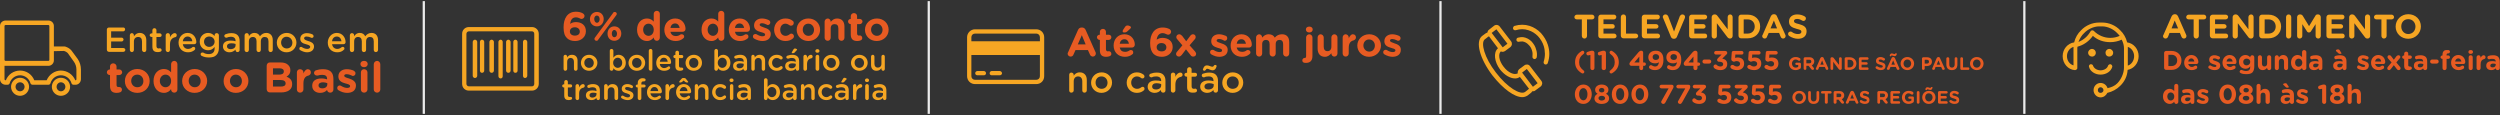 <svg xmlns="http://www.w3.org/2000/svg" width="1109" height="51" viewBox="0 0 1109 51"><rect x="0" y="0" width="1109" height="51" fill="#333333" stroke="none"/><style>.a{fill:#F6A623;}.b{fill:#E75B22;}.c{fill:#EBEBEB;}</style><g fill="none"><g transform="translate(-243 -10)translate(243 10)"><path d="M33.9 35.1C33.9 35.4 33.7 35.6 33.5 35.6L33.4 35.6C32.3 33 29.8 31.3 27 31.3 24.3 31.3 21.8 33 20.7 35.6L15.2 35.6C14.2 33 11.7 31.3 8.9 31.3 6.1 31.3 3.6 33 2.6 35.6L2.5 35.6C2.2 35.6 2 35.4 2 35.1L2 29.2C2.2 29.2 2.3 29.2 2.5 29.2L21.5 29.2C22.8 29.2 23.9 28.1 23.9 26.8L23.9 26.6 23.9 22.7 28.3 22.6C28.7 22.6 29.8 23.2 30.1 23.6L32.8 27.4C33.5 28.4 33.9 29.6 33.9 30.8L33.9 35.1ZM2 11.5C2 11.3 2.2 11.1 2.5 11.1L21.5 11.1C21.7 11.1 21.9 11.3 21.9 11.5L21.9 21.6 21.9 26.6C21.9 26.8 21.7 27 21.5 27L2.5 27C2.2 27 2 26.8 2 26.6L2 11.5ZM34.5 26.2L31.7 22.4C31.1 21.6 29.4 20.5 28.2 20.6L23.9 20.6 23.9 11.5C23.9 10.2 22.8 9.1 21.5 9.1L2.5 9.1C1.1 9.1 0 10.2 0 11.5L0 26.6C0 26.6 0 26.7 0 26.7 0 26.7 0 26.7 0 26.8L0 35.1C0 36.5 1.1 37.6 2.5 37.6L3.3 37.6C3.8 37.6 4.2 37.3 4.3 36.9 4.9 34.8 6.8 33.4 8.9 33.4 11 33.4 12.9 34.8 13.5 36.9 13.6 37.3 14 37.6 14.5 37.6L21.5 37.6C21.9 37.6 22.3 37.3 22.4 36.9 23 34.8 24.9 33.4 27 33.4 29.2 33.4 31.1 34.8 31.7 36.9 31.8 37.3 32.2 37.6 32.6 37.6L33.5 37.6C34.8 37.6 35.9 36.5 35.9 35.1L35.9 30.8C35.9 29.2 35.4 27.5 34.5 26.2L34.5 26.2Z" class="a"/><path d="M8.9 40.5C7.8 40.5 6.9 39.6 6.9 38.5 6.9 37.4 7.8 36.5 8.9 36.5 10 36.5 10.9 37.4 10.9 38.5 10.9 39.6 10 40.5 8.9 40.5M8.9 34.5C6.7 34.5 4.9 36.3 4.9 38.5 4.9 40.7 6.7 42.5 8.9 42.5 11.1 42.5 12.9 40.7 12.9 38.5 12.9 36.3 11.1 34.5 8.9 34.5" class="a"/><path d="M27 40.5C26 40.5 25.1 39.6 25.1 38.5 25.1 37.4 26 36.5 27 36.5 28.1 36.5 29 37.4 29 38.5 29 39.6 28.1 40.5 27 40.5M27 34.5C24.8 34.5 23 36.3 23 38.5 23 40.7 24.8 42.5 27 42.5 29.3 42.5 31.1 40.7 31.1 38.5 31.1 36.3 29.3 34.5 27 34.5" class="a"/><path d="M48.4 23L54.7 23C55.2 23 55.6 22.6 55.6 22.1 55.6 21.7 55.2 21.3 54.7 21.3L49.3 21.3 49.3 18.4 54 18.4C54.4 18.4 54.8 18 54.8 17.5 54.8 17.1 54.4 16.7 54 16.7L49.3 16.7 49.3 13.9 54.7 13.9C55.1 13.9 55.5 13.5 55.5 13 55.5 12.5 55.1 12.2 54.7 12.2L48.4 12.2C47.8 12.2 47.4 12.6 47.4 13.1L47.4 22C47.4 22.6 47.8 23 48.4 23ZM57.6 22.1C57.6 22.7 58 23.1 58.5 23.1 59 23.1 59.4 22.7 59.4 22.1L59.4 18.4C59.4 17.1 60.2 16.4 61.3 16.4 62.4 16.4 63 17.1 63 18.4L63 22.1C63 22.7 63.5 23.1 64 23.1 64.5 23.1 64.9 22.7 64.9 22.1L64.9 17.8C64.9 15.9 63.8 14.6 62 14.6 60.7 14.6 60 15.3 59.4 16.1L59.4 15.7C59.4 15.1 59 14.7 58.5 14.7 58 14.7 57.6 15.1 57.6 15.7L57.6 22.1ZM69.9 23.1C70.4 23.1 70.8 23.1 71.2 22.9 71.5 22.8 71.7 22.5 71.7 22.2 71.7 21.8 71.3 21.4 70.9 21.4 70.8 21.4 70.7 21.5 70.4 21.5 69.8 21.5 69.4 21.2 69.4 20.4L69.4 16.4 70.9 16.4C71.4 16.4 71.7 16.1 71.7 15.6 71.7 15.2 71.4 14.8 70.9 14.8L69.4 14.8 69.4 13.4C69.4 12.9 69 12.5 68.5 12.5 68 12.5 67.6 12.9 67.6 13.4L67.6 14.8 67.3 14.8C66.8 14.8 66.4 15.2 66.4 15.6 66.4 16.1 66.8 16.4 67.3 16.4L67.6 16.4 67.6 20.7C67.6 22.5 68.5 23.1 69.9 23.1ZM73.5 22.1C73.5 22.7 74 23.1 74.5 23.1 75 23.1 75.4 22.7 75.4 22.1L75.4 19.7C75.4 17.8 76.3 16.8 77.7 16.5 78.1 16.5 78.4 16.1 78.4 15.6 78.4 15.1 78.1 14.7 77.5 14.7 76.7 14.7 75.9 15.5 75.4 16.5L75.4 15.7C75.4 15.1 75 14.7 74.5 14.7 73.9 14.7 73.5 15.1 73.5 15.7L73.5 22.1ZM81.1 18.3L85.3 18.3C85.2 17.1 84.4 16.2 83.2 16.2 82.1 16.2 81.2 17.1 81.1 18.3ZM86.4 22.1C85.6 22.8 84.7 23.2 83.4 23.2 81 23.2 79.2 21.5 79.2 18.9L79.2 18.9C79.2 16.6 80.9 14.6 83.2 14.6 85.8 14.6 87.1 16.8 87.1 18.7 87.1 19.2 86.7 19.6 86.2 19.6L81.1 19.6C81.3 20.9 82.2 21.7 83.4 21.7 84.2 21.7 84.9 21.4 85.4 20.9 85.5 20.8 85.6 20.8 85.9 20.8 86.3 20.8 86.6 21.1 86.6 21.5 86.6 21.8 86.5 22 86.4 22.1ZM92.7 25.5C91.5 25.5 90.5 25.3 89.5 24.8 89.2 24.7 89 24.4 89 24 89 23.6 89.3 23.3 89.8 23.3 89.9 23.3 90 23.3 90.1 23.3 90.9 23.8 91.7 24 92.6 24 94.3 24 95.2 23.1 95.2 21.5L95.2 20.8C94.5 21.7 93.7 22.3 92.3 22.3 90.4 22.3 88.6 20.9 88.6 18.5L88.6 18.5C88.6 16.1 90.4 14.6 92.3 14.6 93.7 14.6 94.6 15.3 95.2 16L95.2 15.7C95.2 15.1 95.6 14.7 96.1 14.7 96.7 14.7 97.1 15.1 97.1 15.7L97.1 21.3C97.1 22.7 96.7 23.7 96 24.4 95.3 25.2 94.1 25.5 92.7 25.5ZM92.8 20.8C94.1 20.8 95.2 19.8 95.2 18.5L95.2 18.5C95.2 17.1 94.1 16.2 92.8 16.2 91.5 16.2 90.5 17.1 90.5 18.5L90.5 18.5C90.5 19.8 91.5 20.8 92.8 20.8ZM101.8 23.2C100.3 23.2 98.9 22.3 98.9 20.6L98.9 20.6C98.9 18.8 100.3 18 102.3 18 103.2 18 103.8 18.1 104.5 18.3L104.5 18.1C104.5 17 103.8 16.3 102.4 16.3 101.7 16.3 101.1 16.5 100.6 16.7 100.5 16.7 100.4 16.7 100.3 16.7 99.9 16.7 99.5 16.4 99.5 15.9 99.5 15.6 99.8 15.3 100 15.2 100.8 14.9 101.6 14.7 102.7 14.7 103.9 14.7 104.8 15 105.4 15.6 106 16.2 106.3 17.1 106.3 18.1L106.3 22.2C106.3 22.7 105.9 23.1 105.4 23.1 104.8 23.1 104.5 22.7 104.5 22.3L104.5 22C103.9 22.6 103 23.2 101.8 23.2ZM102.3 21.8C103.6 21.8 104.5 21.1 104.5 20.1L104.5 19.5C104 19.3 103.4 19.2 102.6 19.2 101.4 19.2 100.7 19.7 100.7 20.5L100.7 20.6C100.7 21.4 101.4 21.8 102.3 21.8ZM108.5 22.1C108.5 22.7 108.9 23.1 109.5 23.1 110 23.1 110.4 22.7 110.4 22.1L110.4 18.4C110.4 17.1 111.1 16.4 112.2 16.4 113.2 16.4 113.8 17.1 113.8 18.3L113.8 22.1C113.8 22.7 114.2 23.1 114.8 23.1 115.3 23.1 115.7 22.7 115.7 22.1L115.7 18.4C115.7 17.1 116.4 16.4 117.4 16.4 118.5 16.4 119.1 17 119.1 18.4L119.1 22.1C119.1 22.7 119.5 23.1 120 23.1 120.6 23.1 121 22.7 121 22.1L121 17.8C121 15.8 119.9 14.6 118.1 14.6 116.9 14.6 116 15.2 115.3 16.1 114.9 15.2 114.1 14.6 112.9 14.6 111.6 14.6 110.9 15.3 110.4 16.1L110.4 15.7C110.4 15.1 110 14.7 109.5 14.7 108.9 14.7 108.5 15.1 108.5 15.7L108.5 22.1ZM127.1 23.2C124.6 23.2 122.8 21.3 122.8 19L122.8 18.9C122.8 16.6 124.7 14.6 127.2 14.6 129.7 14.6 131.5 16.6 131.5 18.9L131.5 18.9C131.5 21.2 129.7 23.2 127.1 23.2ZM127.2 21.5C128.7 21.5 129.7 20.4 129.7 19L129.7 18.9C129.7 17.5 128.6 16.3 127.1 16.3 125.6 16.3 124.7 17.5 124.7 18.9L124.7 18.9C124.7 20.3 125.7 21.5 127.2 21.5ZM136.2 23.2C137.9 23.2 139.3 22.3 139.3 20.6L139.3 20.6C139.3 19.1 137.9 18.5 136.7 18.2 135.8 17.9 134.9 17.6 134.9 17L134.9 17C134.9 16.5 135.3 16.2 136 16.2 136.6 16.2 137.3 16.4 138 16.7 138.1 16.8 138.2 16.8 138.3 16.8 138.8 16.8 139.1 16.5 139.1 16.1 139.1 15.7 138.9 15.5 138.7 15.3 137.9 14.9 137 14.7 136.1 14.7 134.5 14.7 133.2 15.6 133.2 17.2L133.2 17.2C133.2 18.8 134.5 19.3 135.7 19.6 136.7 19.9 137.6 20.1 137.6 20.8L137.6 20.8C137.6 21.3 137.1 21.7 136.3 21.7 135.5 21.7 134.7 21.4 133.9 20.9 133.8 20.8 133.7 20.8 133.5 20.8 133.1 20.8 132.8 21.1 132.8 21.5 132.8 21.8 132.9 22.1 133.1 22.2 134.1 22.8 135.2 23.2 136.2 23.2ZM147.3 18.3L151.5 18.3C151.3 17.1 150.6 16.2 149.4 16.2 148.2 16.2 147.4 17.1 147.3 18.3ZM152.5 22.1C151.8 22.8 150.9 23.2 149.6 23.2 147.2 23.2 145.4 21.5 145.4 18.9L145.4 18.9C145.4 16.6 147.1 14.6 149.4 14.6 152 14.6 153.3 16.8 153.3 18.7 153.3 19.2 152.9 19.6 152.4 19.6L147.3 19.6C147.5 20.9 148.4 21.7 149.6 21.7 150.4 21.7 151 21.4 151.6 20.9 151.7 20.8 151.8 20.8 152.1 20.8 152.5 20.8 152.8 21.1 152.8 21.5 152.8 21.8 152.7 22 152.5 22.1ZM155.2 22.1C155.2 22.7 155.6 23.1 156.1 23.1 156.7 23.1 157.1 22.7 157.1 22.1L157.1 18.4C157.1 17.1 157.8 16.4 158.8 16.4 159.9 16.4 160.5 17.1 160.5 18.3L160.5 22.1C160.5 22.7 160.9 23.1 161.4 23.1 162 23.1 162.4 22.7 162.4 22.1L162.4 18.4C162.4 17.1 163.1 16.4 164.1 16.4 165.2 16.4 165.8 17 165.8 18.4L165.8 22.1C165.8 22.7 166.2 23.1 166.7 23.1 167.3 23.1 167.7 22.7 167.7 22.1L167.7 17.8C167.7 15.8 166.6 14.6 164.8 14.6 163.6 14.6 162.7 15.2 162 16.1 161.6 15.2 160.8 14.6 159.6 14.6 158.3 14.6 157.6 15.3 157.1 16.1L157.1 15.7C157.1 15.1 156.7 14.7 156.1 14.7 155.6 14.7 155.2 15.1 155.2 15.7L155.2 22.1Z" class="a"/><path d="M51.7 41.2C52.4 41.2 52.9 41.1 53.4 40.9 53.8 40.7 54.1 40.3 54.1 39.8 54.1 39.1 53.6 38.6 52.9 38.6 52.9 38.6 52.7 38.6 52.6 38.6 51.9 38.6 51.7 38.3 51.7 37.6L51.7 33.3 52.9 33.3C53.6 33.3 54.2 32.7 54.2 32.1 54.2 31.4 53.6 30.8 52.9 30.8L51.7 30.8 51.7 29.5C51.7 28.7 51 28.1 50.2 28.1 49.4 28.1 48.8 28.7 48.8 29.5L48.8 30.8 48.7 30.8C48 30.8 47.4 31.4 47.4 32.1 47.4 32.7 48 33.3 48.7 33.3L48.8 33.3 48.8 38.1C48.8 40.5 50 41.2 51.7 41.2ZM60.9 41.2C57.7 41.2 55.4 38.9 55.4 36L55.4 35.9C55.4 33 57.8 30.6 60.9 30.6 64.1 30.6 66.4 33 66.4 35.9L66.4 35.9C66.4 38.9 64.1 41.2 60.9 41.2ZM60.9 38.7C62.6 38.7 63.6 37.5 63.6 36L63.6 35.9C63.6 34.4 62.5 33.1 60.9 33.1 59.2 33.1 58.2 34.4 58.2 35.9L58.2 35.9C58.2 37.4 59.3 38.7 60.9 38.7ZM78.7 28.5L78.7 39.7C78.7 40.5 78.1 41.1 77.3 41.1 76.5 41.1 75.9 40.5 75.9 39.7L75.9 39.5C75.2 40.5 74.2 41.2 72.7 41.2 70.3 41.2 68.1 39.3 68.1 35.9L68.1 35.9C68.1 32.5 70.3 30.6 72.7 30.6 74.2 30.6 75.2 31.3 75.9 32.1L75.9 28.5C75.9 27.7 76.5 27 77.3 27 78.1 27 78.7 27.7 78.7 28.5ZM73.4 33.1C72.1 33.1 70.9 34.2 70.9 35.9L70.9 35.9C70.9 37.6 72.1 38.7 73.4 38.7 74.8 38.7 75.9 37.6 75.9 35.9L75.9 35.9C75.9 34.2 74.8 33.1 73.4 33.1ZM86.3 41.2C83.2 41.2 80.8 38.9 80.8 36L80.8 35.9C80.8 33 83.2 30.6 86.4 30.6 89.5 30.6 91.9 33 91.9 35.9L91.9 35.9C91.9 38.9 89.5 41.2 86.3 41.2ZM86.4 38.7C88 38.7 89 37.5 89 36L89 35.9C89 34.4 87.9 33.1 86.3 33.1 84.7 33.1 83.7 34.4 83.7 35.9L83.7 35.9C83.7 37.4 84.8 38.7 86.4 38.7ZM104.6 41.2C101.5 41.2 99.2 38.9 99.2 36L99.2 35.9C99.2 33 101.5 30.6 104.7 30.6 107.8 30.6 110.2 33 110.2 35.9L110.2 35.9C110.2 38.9 107.8 41.2 104.6 41.2ZM104.7 38.7C106.3 38.7 107.3 37.5 107.3 36L107.3 35.9C107.3 34.4 106.2 33.1 104.6 33.1 103 33.1 102 34.4 102 35.9L102 35.9C102 37.4 103.1 38.7 104.7 38.7ZM118.3 39.5L118.3 29.2C118.3 28.3 118.9 27.7 119.7 27.7L124.4 27.7C126 27.7 127.2 28.1 127.9 28.9 128.5 29.5 128.8 30.2 128.8 31.1L128.8 31.2C128.8 32.7 128 33.5 127.1 34 128.6 34.6 129.6 35.5 129.6 37.3L129.6 37.4C129.6 39.8 127.6 41 124.6 41L119.7 41C118.9 41 118.3 40.4 118.3 39.5ZM121.1 33.1L123.8 33.1C125.1 33.1 125.9 32.7 125.9 31.7L125.9 31.6C125.9 30.8 125.2 30.3 124 30.3L121.1 30.3 121.1 33.1ZM121.1 38.4L124.6 38.4C125.9 38.4 126.7 38 126.7 37L126.7 37C126.7 36.1 126 35.5 124.5 35.5L121.1 35.5 121.1 38.4ZM131.7 39.7C131.7 40.5 132.3 41.1 133.1 41.1 133.9 41.1 134.6 40.5 134.6 39.7L134.6 37C134.6 34.9 135.4 33.8 136.9 33.5 137.4 33.3 137.9 32.9 137.9 32.1 137.9 31.3 137.4 30.7 136.5 30.7 135.7 30.7 135 31.6 134.6 32.6L134.6 32.1C134.6 31.3 133.9 30.7 133.1 30.7 132.3 30.7 131.7 31.3 131.7 32.1L131.7 39.7ZM142 41.2C140.1 41.2 138.5 40.1 138.5 38.1L138.5 38C138.5 35.8 140.2 34.8 142.6 34.8 143.7 34.8 144.4 35 145.1 35.2L145.1 35C145.1 33.8 144.4 33.2 143 33.2 142.2 33.2 141.5 33.3 141 33.5 140.8 33.5 140.7 33.5 140.5 33.5 139.9 33.5 139.3 33 139.3 32.4 139.3 31.8 139.7 31.4 140.1 31.2 141 30.9 142 30.7 143.4 30.7 144.9 30.7 146.1 31.1 146.8 31.8 147.6 32.6 147.9 33.7 147.9 35.1L147.9 39.7C147.9 40.5 147.3 41.1 146.5 41.1 145.7 41.1 145.1 40.5 145.1 39.9L145.1 39.9C144.4 40.7 143.4 41.2 142 41.2ZM142.9 39.2C144.3 39.2 145.2 38.5 145.2 37.4L145.2 36.9C144.7 36.7 144 36.5 143.3 36.5 142.1 36.5 141.3 37 141.3 37.9L141.3 38C141.3 38.7 142 39.2 142.9 39.2ZM154 41.2C156.2 41.2 157.9 40.2 157.9 37.9L157.9 37.9C157.9 36 156.2 35.3 154.8 34.8 153.7 34.5 152.7 34.2 152.7 33.6L152.7 33.6C152.7 33.2 153.1 32.9 153.8 32.9 154.4 32.9 155.2 33.1 156 33.5 156.2 33.6 156.3 33.7 156.5 33.7 157.2 33.7 157.7 33.2 157.7 32.5 157.7 32 157.4 31.7 157 31.4 156 30.9 154.9 30.7 153.8 30.7 151.8 30.7 150.1 31.8 150.1 33.9L150.1 33.9C150.1 35.9 151.7 36.6 153.2 37 154.3 37.3 155.3 37.5 155.3 38.2L155.3 38.2C155.3 38.7 154.9 39 154 39 153.2 39 152.3 38.7 151.3 38.1 151.1 38 150.9 37.9 150.7 37.9 150.1 37.9 149.6 38.4 149.6 39 149.6 39.5 149.8 39.8 150.1 40 151.4 40.8 152.7 41.2 154 41.2ZM159.9 28.4C159.9 29.3 160.6 29.8 161.5 29.8 162.4 29.8 163.1 29.3 163.1 28.4L163.1 28.4C163.1 27.5 162.4 27 161.5 27 160.6 27 159.9 27.5 159.9 28.4L159.9 28.4ZM160.1 39.7C160.1 40.5 160.7 41.1 161.5 41.1 162.3 41.1 163 40.5 163 39.7L163 32.1C163 31.3 162.3 30.7 161.5 30.7 160.7 30.7 160.1 31.3 160.1 32.1L160.1 39.7ZM165.8 39.7C165.8 40.5 166.5 41.1 167.3 41.1 168 41.1 168.7 40.5 168.7 39.7L168.7 28.5C168.7 27.7 168 27 167.3 27 166.5 27 165.8 27.7 165.8 28.5L165.8 39.7Z" class="b"/><path d="M255.1 18.2C253.5 18.2 252.3 17.7 251.5 16.9 250.5 15.9 250 14.6 250 12.1L250 12.1C250 8.2 251.7 5.2 255.5 5.2 256.8 5.2 257.8 5.5 258.5 5.9 259 6.2 259.3 6.6 259.3 7.1 259.3 7.8 258.7 8.4 257.9 8.4 257.7 8.4 257.5 8.3 257.3 8.2 256.7 7.9 256.2 7.7 255.4 7.7 253.8 7.7 253.1 9 252.9 10.6 253.5 10.2 254.2 9.8 255.5 9.8 258 9.8 259.9 11.2 259.9 13.8L259.9 13.9C259.9 16.4 257.8 18.2 255.1 18.2ZM255 15.8C256.4 15.8 257.2 15.1 257.2 14L257.2 14C257.2 12.9 256.3 12.1 255 12.1 253.6 12.1 252.8 12.9 252.8 13.9L252.8 14C252.8 15 253.6 15.8 255 15.8ZM264.8 11.7C263 11.7 261.7 10.3 261.7 8.5L261.7 8.5C261.7 6.7 263 5.3 264.8 5.3 266.6 5.3 267.8 6.7 267.8 8.4L267.8 8.5C267.8 10.2 266.6 11.7 264.8 11.7ZM263.7 17.3C263.7 17 263.8 16.8 263.9 16.7L272 5.7C272.1 5.4 272.4 5.3 272.7 5.3 273.2 5.3 273.6 5.7 273.6 6.1 273.6 6.4 273.5 6.6 273.4 6.7L265.3 17.7C265.2 18 264.9 18.1 264.6 18.1 264.1 18.1 263.7 17.7 263.7 17.3ZM272.5 18.1C270.7 18.1 269.5 16.7 269.5 15L269.5 14.9C269.5 13.1 270.7 11.7 272.5 11.7 274.4 11.7 275.6 13.1 275.6 14.9L275.6 14.9C275.6 16.7 274.3 18.1 272.5 18.1ZM264.8 10.1C265.6 10.1 266 9.3 266 8.5L266 8.5C266 7.6 265.5 6.9 264.8 6.9 264 6.9 263.6 7.6 263.6 8.4L263.6 8.5C263.6 9.3 264.1 10.1 264.8 10.1ZM272.5 16.5C273.3 16.5 273.7 15.8 273.7 15L273.7 14.9C273.7 14.1 273.2 13.3 272.5 13.3 271.8 13.3 271.4 14.1 271.4 14.9L271.4 14.9C271.4 15.8 271.8 16.5 272.5 16.5ZM292.7 6.1L292.7 16.7C292.7 17.5 292.1 18.1 291.4 18.1 290.6 18.1 290 17.5 290 16.7L290 16.6C289.3 17.5 288.4 18.2 287 18.2 284.7 18.2 282.6 16.4 282.6 13.2L282.6 13.2C282.6 9.9 284.7 8.2 287 8.2 288.4 8.2 289.3 8.8 290 9.6L290 6.1C290 5.4 290.6 4.8 291.4 4.8 292.1 4.8 292.7 5.4 292.7 6.1ZM287.7 10.5C286.4 10.5 285.3 11.5 285.3 13.2L285.3 13.2C285.3 14.8 286.4 15.9 287.7 15.9 289 15.9 290 14.8 290 13.2L290 13.2C290 11.6 289 10.5 287.7 10.5ZM297.4 12.4L301.5 12.4C301.3 11.2 300.6 10.4 299.5 10.4 298.3 10.4 297.6 11.2 297.4 12.4ZM303.1 17C302.2 17.8 301.1 18.2 299.7 18.2 296.8 18.2 294.7 16.2 294.7 13.2L294.7 13.2C294.7 10.4 296.7 8.2 299.5 8.2 302.7 8.2 304.1 10.8 304.1 12.8 304.1 13.6 303.6 14.1 302.8 14.1L297.4 14.1C297.7 15.4 298.6 16 299.8 16 300.5 16 301.2 15.8 301.7 15.4 301.9 15.2 302.1 15.2 302.4 15.2 303 15.2 303.5 15.6 303.5 16.2 303.5 16.6 303.3 16.9 303.1 17ZM321.3 6.1L321.3 16.7C321.3 17.5 320.7 18.1 319.9 18.1 319.2 18.1 318.6 17.5 318.6 16.7L318.6 16.6C317.9 17.5 317 18.2 315.6 18.2 313.3 18.2 311.2 16.4 311.2 13.2L311.2 13.2C311.2 9.9 313.3 8.2 315.6 8.2 317 8.2 317.9 8.8 318.6 9.6L318.6 6.1C318.6 5.4 319.2 4.8 319.9 4.8 320.7 4.8 321.3 5.4 321.3 6.1ZM316.3 10.5C315 10.5 313.9 11.5 313.9 13.2L313.9 13.2C313.9 14.8 315 15.9 316.3 15.9 317.5 15.9 318.6 14.8 318.6 13.2L318.6 13.2C318.6 11.6 317.5 10.5 316.3 10.5ZM326 12.4L330.1 12.4C329.9 11.2 329.2 10.4 328.1 10.4 326.9 10.4 326.2 11.2 326 12.4ZM331.7 17C330.8 17.8 329.7 18.2 328.3 18.2 325.4 18.2 323.3 16.2 323.3 13.2L323.3 13.2C323.3 10.4 325.2 8.2 328.1 8.2 331.3 8.2 332.7 10.8 332.7 12.8 332.7 13.6 332.1 14.1 331.4 14.1L326 14.1C326.3 15.4 327.1 16 328.4 16 329.1 16 329.7 15.8 330.3 15.4 330.5 15.2 330.7 15.2 331 15.2 331.6 15.2 332 15.6 332 16.2 332 16.6 331.9 16.9 331.7 17ZM338.2 18.2C340.3 18.2 341.9 17.2 341.9 15.1L341.9 15C341.9 13.3 340.3 12.6 338.9 12.2 337.9 11.8 337 11.6 337 11L337 11C337 10.6 337.3 10.3 338 10.3 338.6 10.3 339.3 10.5 340.1 10.9 340.3 11 340.4 11.1 340.6 11.1 341.2 11.1 341.7 10.6 341.7 10 341.7 9.5 341.4 9.1 341 8.9 340.1 8.5 339.1 8.2 338 8.2 336.1 8.2 334.5 9.3 334.5 11.3L334.5 11.3C334.5 13.2 336 13.8 337.4 14.2 338.5 14.5 339.4 14.7 339.4 15.3L339.4 15.4C339.4 15.8 339 16.1 338.2 16.1 337.5 16.1 336.6 15.8 335.6 15.2 335.5 15.1 335.3 15.1 335.1 15.1 334.5 15.1 334 15.5 334 16.1 334 16.6 334.2 16.9 334.5 17.1 335.7 17.8 337 18.2 338.2 18.2ZM348.4 18.2C350 18.2 351 17.7 351.8 17 352 16.8 352.2 16.5 352.2 16.1 352.2 15.5 351.7 14.9 351 14.9 350.7 14.9 350.4 15.1 350.3 15.2 349.8 15.6 349.2 15.9 348.5 15.9 347 15.9 346.1 14.7 346.1 13.2L346.1 13.2C346.1 11.7 347 10.5 348.4 10.5 349.1 10.5 349.6 10.8 350.1 11.1 350.3 11.3 350.5 11.4 350.9 11.4 351.6 11.4 352.1 10.9 352.1 10.2 352.1 9.7 351.9 9.4 351.7 9.3 350.9 8.6 349.9 8.2 348.4 8.2 345.5 8.2 343.4 10.4 343.4 13.2L343.4 13.2C343.4 16 345.5 18.2 348.4 18.2ZM358.6 18.2C355.6 18.2 353.4 16 353.4 13.2L353.4 13.2C353.4 10.4 355.6 8.2 358.6 8.2 361.6 8.2 363.8 10.4 363.8 13.2L363.8 13.2C363.8 16 361.6 18.2 358.6 18.2ZM358.6 15.9C360.2 15.9 361.1 14.7 361.1 13.2L361.1 13.2C361.1 11.8 360.1 10.5 358.6 10.5 357 10.5 356.1 11.7 356.1 13.2L356.1 13.2C356.1 14.6 357.1 15.9 358.6 15.9ZM365.8 16.7C365.8 17.5 366.4 18.1 367.2 18.1 367.9 18.1 368.5 17.5 368.5 16.7L368.5 12.6C368.5 11.3 369.2 10.7 370.2 10.7 371.3 10.7 371.9 11.3 371.9 12.6L371.9 16.7C371.9 17.5 372.5 18.1 373.3 18.1 374 18.1 374.6 17.5 374.6 16.7L374.6 11.8C374.6 9.5 373.4 8.2 371.3 8.2 370 8.2 369.2 8.9 368.5 9.7L368.5 9.6C368.5 8.9 367.9 8.2 367.2 8.2 366.4 8.2 365.8 8.9 365.8 9.6L365.8 16.7ZM380.3 18.2C380.9 18.2 381.3 18.1 381.8 17.9 382.2 17.7 382.5 17.4 382.5 16.9 382.5 16.2 382 15.7 381.4 15.7 381.3 15.7 381.2 15.8 381.1 15.8 380.5 15.8 380.2 15.4 380.2 14.8L380.2 10.7 381.4 10.7C382 10.7 382.6 10.2 382.6 9.5 382.6 8.9 382 8.4 381.4 8.4L380.2 8.4 380.2 7.1C380.2 6.4 379.6 5.8 378.8 5.8 378.1 5.8 377.4 6.4 377.4 7.1L377.4 8.4 377.4 8.4C376.7 8.4 376.2 8.9 376.2 9.5 376.2 10.2 376.7 10.7 377.4 10.7L377.4 10.7 377.4 15.3C377.4 17.5 378.6 18.2 380.3 18.2ZM388.9 18.2C385.9 18.2 383.7 16 383.7 13.2L383.7 13.2C383.7 10.4 386 8.2 389 8.2 392 8.2 394.2 10.4 394.2 13.2L394.2 13.2C394.2 16 391.9 18.2 388.9 18.2ZM389 15.9C390.5 15.9 391.5 14.7 391.5 13.2L391.5 13.2C391.5 11.8 390.4 10.5 388.9 10.5 387.4 10.5 386.4 11.7 386.4 13.2L386.4 13.2C386.4 14.6 387.5 15.9 389 15.9Z" class="b"/><path d="M250 30.6C250 31 250.3 31.4 250.8 31.4 251.2 31.4 251.6 31 251.6 30.6L251.6 27.4C251.6 26.3 252.2 25.7 253.1 25.7 254 25.7 254.6 26.3 254.6 27.4L254.6 30.6C254.6 31 254.9 31.4 255.4 31.4 255.8 31.4 256.2 31 256.2 30.6L256.2 26.9C256.2 25.3 255.3 24.3 253.7 24.3 252.6 24.3 252 24.8 251.6 25.5L251.6 25.1C251.6 24.7 251.2 24.3 250.8 24.3 250.3 24.3 250 24.7 250 25.1L250 30.6ZM261.3 31.4C259.2 31.4 257.7 29.8 257.7 27.9L257.7 27.9C257.7 25.9 259.2 24.3 261.3 24.3 263.4 24.3 265 25.9 265 27.8L265 27.9C265 29.8 263.4 31.4 261.3 31.4ZM261.3 30.1C262.6 30.1 263.4 29.1 263.4 27.9L263.4 27.9C263.4 26.7 262.5 25.7 261.3 25.7 260.1 25.7 259.2 26.6 259.2 27.8L259.2 27.9C259.2 29.1 260.1 30.1 261.3 30.1ZM270.5 30.6L270.5 22.5C270.5 22.1 270.8 21.7 271.3 21.7 271.7 21.7 272.1 22.1 272.1 22.5L272.1 25.6C272.6 24.9 273.3 24.3 274.4 24.3 276 24.3 277.6 25.6 277.6 27.8L277.6 27.9C277.6 30.1 276 31.4 274.4 31.4 273.3 31.4 272.5 30.9 272.1 30.2L272.1 30.6C272.1 31 271.7 31.4 271.3 31.4 270.8 31.4 270.5 31 270.5 30.6ZM274 30.1C275.1 30.1 276 29.2 276 27.9L276 27.8C276 26.5 275.1 25.6 274 25.6 273 25.6 272 26.5 272 27.8L272 27.9C272 29.2 273 30.1 274 30.1ZM282.5 31.4C280.4 31.4 278.8 29.8 278.8 27.9L278.8 27.9C278.8 25.9 280.4 24.3 282.5 24.3 284.6 24.3 286.2 25.9 286.2 27.8L286.2 27.9C286.2 29.8 284.6 31.4 282.5 31.4ZM282.5 30.1C283.8 30.1 284.6 29.1 284.6 27.9L284.6 27.9C284.6 26.7 283.7 25.7 282.5 25.7 281.2 25.7 280.4 26.6 280.4 27.8L280.4 27.9C280.4 29.1 281.3 30.1 282.5 30.1ZM287.8 30.6C287.8 31 288.2 31.4 288.6 31.4 289.1 31.4 289.4 31 289.4 30.6L289.4 22.5C289.4 22.1 289.1 21.7 288.6 21.7 288.2 21.7 287.8 22.1 287.8 22.5L287.8 30.6ZM292.7 27.4L296.2 27.4C296.1 26.4 295.5 25.6 294.4 25.6 293.5 25.6 292.8 26.3 292.7 27.4ZM297.1 30.5C296.5 31.1 295.7 31.4 294.6 31.4 292.6 31.4 291.1 30 291.1 27.9L291.1 27.9C291.1 25.9 292.5 24.3 294.4 24.3 296.6 24.3 297.7 26.1 297.7 27.7 297.7 28.1 297.4 28.4 297 28.4L292.7 28.4C292.8 29.5 293.6 30.2 294.6 30.2 295.3 30.2 295.8 29.9 296.3 29.6 296.4 29.5 296.5 29.4 296.7 29.4 297 29.4 297.3 29.7 297.3 30.1 297.3 30.2 297.2 30.4 297.1 30.5ZM301.6 31.4C302 31.4 302.4 31.3 302.7 31.2 302.9 31.1 303.1 30.9 303.1 30.6 303.1 30.2 302.8 30 302.5 30 302.4 30 302.2 30 302.1 30 301.5 30 301.2 29.8 301.2 29.1L301.2 25.8 302.5 25.8C302.8 25.8 303.1 25.5 303.1 25.1 303.1 24.7 302.8 24.4 302.5 24.4L301.2 24.4 301.2 23.3C301.2 22.8 300.9 22.5 300.4 22.5 300 22.5 299.6 22.8 299.6 23.3L299.6 24.4 299.4 24.4C299 24.4 298.7 24.7 298.7 25.1 298.7 25.5 299 25.8 299.4 25.8L299.6 25.8 299.6 29.4C299.6 30.9 300.5 31.4 301.6 31.4ZM307.7 31.4C305.6 31.4 304.1 29.8 304.1 27.9L304.1 27.9C304.1 25.9 305.7 24.3 307.8 24.3 309.9 24.3 311.4 25.9 311.4 27.8L311.4 27.9C311.4 29.8 309.9 31.4 307.7 31.4ZM307.8 30.1C309 30.1 309.8 29.1 309.8 27.9L309.8 27.9C309.8 26.7 309 25.7 307.7 25.7 306.5 25.7 305.7 26.6 305.7 27.8L305.7 27.9C305.7 29.1 306.5 30.1 307.8 30.1ZM316.9 30.6L316.9 22.5C316.9 22.1 317.3 21.7 317.7 21.7 318.1 21.7 318.5 22.1 318.5 22.5L318.5 25.6C319 24.9 319.7 24.3 320.8 24.3 322.4 24.3 324 25.6 324 27.8L324 27.9C324 30.1 322.5 31.4 320.8 31.4 319.7 31.4 319 30.9 318.5 30.2L318.5 30.6C318.5 31 318.1 31.4 317.7 31.4 317.3 31.4 316.9 31 316.9 30.6ZM320.4 30.1C321.5 30.1 322.4 29.2 322.4 27.9L322.4 27.8C322.4 26.5 321.5 25.6 320.4 25.6 319.4 25.6 318.4 26.5 318.4 27.8L318.4 27.9C318.4 29.2 319.4 30.1 320.4 30.1ZM327.6 31.4C326.3 31.4 325.2 30.7 325.2 29.3L325.2 29.3C325.2 27.8 326.3 27.1 328 27.1 328.8 27.1 329.3 27.2 329.9 27.4L329.9 27.2C329.9 26.2 329.3 25.7 328.2 25.7 327.6 25.7 327.1 25.8 326.6 26 326.5 26 326.5 26 326.4 26 326 26 325.7 25.7 325.7 25.4 325.7 25.1 325.9 24.8 326.2 24.7 326.8 24.5 327.5 24.3 328.4 24.3 329.4 24.3 330.2 24.6 330.6 25.1 331.1 25.6 331.4 26.3 331.4 27.2L331.4 30.6C331.4 31 331 31.4 330.6 31.4 330.2 31.4 329.8 31 329.8 30.7L329.8 30.4C329.4 31 328.7 31.4 327.6 31.4ZM328.1 30.3C329.1 30.3 329.9 29.7 329.9 28.8L329.9 28.3C329.5 28.2 329 28.1 328.3 28.1 327.3 28.1 326.7 28.5 326.7 29.2L326.7 29.2C326.7 29.9 327.3 30.3 328.1 30.3ZM333.3 30.6C333.3 31 333.6 31.4 334 31.4 334.5 31.4 334.8 31 334.8 30.6L334.8 27.4C334.8 26.3 335.5 25.7 336.4 25.7 337.3 25.7 337.9 26.3 337.9 27.4L337.9 30.6C337.9 31 338.2 31.4 338.6 31.4 339.1 31.4 339.4 31 339.4 30.6L339.4 26.9C339.4 25.3 338.5 24.3 337 24.3 335.9 24.3 335.3 24.8 334.8 25.5L334.8 25.1C334.8 24.7 334.5 24.3 334 24.3 333.6 24.3 333.3 24.7 333.3 25.1L333.3 30.6ZM344.5 31.4C345.6 31.4 346.4 31.1 347 30.5 347.1 30.3 347.2 30.2 347.2 30 347.2 29.6 346.9 29.3 346.5 29.3 346.4 29.3 346.2 29.4 346.1 29.5 345.7 29.8 345.2 30.1 344.6 30.1 343.4 30.1 342.5 29.1 342.5 27.9L342.5 27.8C342.5 26.6 343.4 25.7 344.5 25.7 345.1 25.7 345.6 25.9 346 26.2 346.1 26.3 346.3 26.4 346.4 26.4 346.9 26.4 347.2 26.1 347.2 25.7 347.2 25.4 347 25.2 346.9 25.1 346.3 24.6 345.6 24.3 344.5 24.3 342.5 24.3 340.9 25.9 340.9 27.9L340.9 27.9C340.9 29.8 342.5 31.4 344.5 31.4ZM350.7 31.4C349.4 31.4 348.3 30.7 348.3 29.3L348.3 29.3C348.3 27.8 349.5 27.1 351.1 27.1 351.9 27.1 352.4 27.2 353 27.4L353 27.2C353 26.2 352.4 25.7 351.3 25.7 350.7 25.7 350.2 25.8 349.8 26 349.7 26 349.6 26 349.5 26 349.1 26 348.8 25.7 348.8 25.4 348.8 25.1 349 24.8 349.3 24.7 349.9 24.5 350.6 24.3 351.5 24.3 352.5 24.3 353.3 24.6 353.8 25.1 354.3 25.6 354.5 26.3 354.5 27.2L354.5 30.6C354.5 31 354.2 31.4 353.7 31.4 353.3 31.4 353 31 353 30.7L353 30.4C352.5 31 351.8 31.4 350.7 31.4ZM351.2 30.3C352.2 30.3 353 29.7 353 28.8L353 28.3C352.6 28.2 352.1 28.1 351.4 28.1 350.4 28.1 349.8 28.5 349.8 29.2L349.8 29.2C349.8 29.9 350.4 30.3 351.2 30.3ZM351.5 23.6C351.9 23.6 352.2 23.6 352.5 23.3L353.3 22.4C353.5 22.3 353.6 22.2 353.6 22 353.6 21.8 353 21.5 352.6 21.5 352.4 21.5 352.1 21.7 352 21.9L351.3 23.1C351.2 23.1 351.2 23.3 351.2 23.3 351.2 23.5 351.3 23.6 351.5 23.6ZM356.4 30.6C356.4 31 356.7 31.4 357.2 31.4 357.6 31.4 358 31 358 30.6L358 28.5C358 26.9 358.7 26.1 359.8 25.9 360.2 25.8 360.5 25.5 360.5 25.1 360.5 24.7 360.2 24.3 359.7 24.3 359 24.3 358.3 25 358 25.8L358 25.1C358 24.7 357.6 24.3 357.2 24.3 356.7 24.3 356.4 24.7 356.4 25.1L356.4 30.6ZM361.7 22.7C361.7 23.1 362.1 23.4 362.6 23.4 363.1 23.4 363.5 23.1 363.5 22.7L363.5 22.6C363.5 22.1 363.1 21.8 362.6 21.8 362.1 21.8 361.7 22.1 361.7 22.6L361.7 22.7ZM361.8 30.6C361.8 31 362.2 31.4 362.6 31.4 363.1 31.4 363.4 31 363.4 30.6L363.4 25.1C363.4 24.7 363.1 24.3 362.6 24.3 362.2 24.3 361.8 24.7 361.8 25.1L361.8 30.6ZM368.7 31.4C366.6 31.4 365.1 29.8 365.1 27.9L365.1 27.9C365.1 25.9 366.7 24.3 368.8 24.3 370.9 24.3 372.4 25.9 372.4 27.8L372.4 27.9C372.4 29.8 370.8 31.4 368.7 31.4ZM368.8 30.1C370 30.1 370.8 29.1 370.8 27.9L370.8 27.9C370.8 26.7 370 25.7 368.7 25.7 367.5 25.7 366.7 26.6 366.7 27.8L366.7 27.9C366.7 29.1 367.5 30.1 368.8 30.1ZM381.2 31.4C379.1 31.4 377.5 29.8 377.5 27.9L377.5 27.9C377.5 25.9 379.1 24.3 381.2 24.3 383.3 24.3 384.9 25.9 384.9 27.8L384.9 27.9C384.9 29.8 383.3 31.4 381.2 31.4ZM381.2 30.1C382.5 30.1 383.3 29.1 383.3 27.9L383.3 27.9C383.3 26.7 382.4 25.7 381.2 25.7 379.9 25.7 379.1 26.6 379.1 27.8L379.1 27.9C379.1 29.1 380 30.1 381.2 30.1ZM392.5 25.1C392.5 24.7 392.2 24.3 391.8 24.3 391.3 24.3 391 24.7 391 25.1L391 28.3C391 29.4 390.3 30 389.4 30 388.5 30 387.9 29.4 387.9 28.3L387.9 25.1C387.9 24.7 387.6 24.3 387.2 24.3 386.7 24.3 386.4 24.7 386.4 25.1L386.4 28.8C386.4 30.4 387.3 31.4 388.8 31.4 389.9 31.4 390.5 30.9 391 30.2L391 30.6C391 31 391.3 31.4 391.8 31.4 392.2 31.4 392.5 31 392.5 30.6L392.5 25.1ZM252.3 44.4C252.7 44.4 253 44.3 253.4 44.2 253.6 44.1 253.8 43.9 253.8 43.6 253.8 43.2 253.5 43 253.1 43 253.1 43 252.9 43 252.7 43 252.2 43 251.9 42.8 251.9 42.1L251.9 38.8 253.1 38.8C253.5 38.8 253.8 38.5 253.8 38.1 253.8 37.7 253.5 37.4 253.1 37.4L251.9 37.4 251.9 36.3C251.9 35.8 251.5 35.5 251.1 35.5 250.7 35.5 250.3 35.8 250.3 36.3L250.3 37.4 250.1 37.4C249.7 37.4 249.4 37.7 249.4 38.1 249.4 38.5 249.7 38.8 250.1 38.8L250.3 38.8 250.3 42.4C250.3 43.9 251.1 44.4 252.3 44.4ZM255.3 43.6C255.3 44 255.7 44.4 256.1 44.4 256.6 44.4 256.9 44 256.9 43.6L256.9 41.5C256.9 39.9 257.7 39.1 258.8 38.9 259.1 38.8 259.4 38.5 259.4 38.1 259.4 37.7 259.1 37.3 258.6 37.3 257.9 37.3 257.3 38 256.9 38.8L256.9 38.1C256.9 37.7 256.6 37.3 256.1 37.3 255.7 37.3 255.3 37.7 255.3 38.1L255.3 43.6ZM262.4 44.4C261.1 44.4 259.9 43.7 259.9 42.3L259.9 42.3C259.9 40.8 261.1 40.1 262.8 40.1 263.5 40.1 264.1 40.2 264.6 40.4L264.6 40.2C264.6 39.2 264 38.7 262.9 38.7 262.3 38.7 261.8 38.8 261.4 39 261.3 39 261.2 39 261.1 39 260.8 39 260.5 38.7 260.5 38.4 260.5 38.1 260.7 37.8 260.9 37.7 261.5 37.5 262.2 37.3 263.1 37.3 264.1 37.3 264.9 37.6 265.4 38.1 265.9 38.6 266.1 39.3 266.1 40.2L266.1 43.6C266.1 44 265.8 44.4 265.4 44.4 264.9 44.4 264.6 44 264.6 43.7L264.6 43.4C264.1 44 263.4 44.4 262.4 44.4ZM262.8 43.3C263.8 43.3 264.6 42.7 264.6 41.8L264.6 41.3C264.2 41.2 263.7 41.1 263.1 41.1 262.1 41.1 261.5 41.5 261.5 42.2L261.5 42.2C261.5 42.9 262 43.3 262.8 43.3ZM268 43.6C268 44 268.4 44.4 268.8 44.4 269.2 44.4 269.6 44 269.6 43.6L269.6 40.4C269.6 39.3 270.2 38.7 271.1 38.7 272.1 38.7 272.6 39.3 272.6 40.4L272.6 43.6C272.6 44 272.9 44.4 273.4 44.4 273.8 44.4 274.2 44 274.2 43.6L274.2 39.9C274.2 38.3 273.3 37.3 271.7 37.3 270.7 37.3 270 37.8 269.6 38.5L269.6 38.1C269.6 37.7 269.2 37.3 268.8 37.3 268.3 37.3 268 37.7 268 38.1L268 43.6ZM278.4 44.4C279.8 44.4 281 43.7 281 42.3L281 42.2C281 41 279.8 40.5 278.8 40.2 278 40 277.3 39.8 277.3 39.3L277.3 39.2C277.3 38.8 277.6 38.6 278.3 38.6 278.7 38.6 279.3 38.7 279.9 39 280 39.1 280 39.1 280.2 39.1 280.5 39.1 280.8 38.8 280.8 38.5 280.8 38.2 280.7 38 280.4 37.9 279.8 37.5 279 37.3 278.3 37.3 276.9 37.3 275.8 38.1 275.8 39.4L275.8 39.4C275.8 40.7 277 41.2 278 41.4 278.8 41.7 279.5 41.9 279.5 42.4L279.5 42.4C279.5 42.9 279.1 43.2 278.5 43.2 277.8 43.2 277.1 42.9 276.5 42.5 276.4 42.5 276.3 42.4 276.1 42.4 275.8 42.4 275.5 42.7 275.5 43.1 275.5 43.3 275.6 43.5 275.8 43.6 276.6 44.1 277.5 44.4 278.4 44.4ZM282.9 43.6C282.9 44 283.3 44.4 283.7 44.4 284.2 44.4 284.5 44 284.5 43.6L284.5 38.8 285.7 38.8C286.1 38.8 286.4 38.5 286.4 38.1 286.4 37.8 286.1 37.5 285.7 37.5L284.5 37.5 284.5 37.1C284.5 36.4 284.8 36.1 285.4 36.1 285.5 36.1 285.6 36.1 285.7 36.1 286.1 36.1 286.4 35.8 286.4 35.4 286.4 35.1 286.1 34.8 285.8 34.8 285.6 34.7 285.3 34.7 285 34.7 284.4 34.7 283.9 34.9 283.5 35.3 283.1 35.6 282.9 36.2 282.9 37L282.9 37.5 282.7 37.5C282.3 37.5 282 37.8 282 38.1 282 38.5 282.3 38.8 282.7 38.8L282.9 38.8 282.9 43.6ZM288.5 40.4L292 40.4C291.9 39.4 291.3 38.6 290.3 38.6 289.3 38.6 288.7 39.3 288.5 40.4ZM293 43.5C292.3 44.1 291.5 44.4 290.5 44.4 288.5 44.4 287 43 287 40.9L287 40.9C287 38.9 288.4 37.3 290.3 37.3 292.5 37.3 293.6 39.1 293.6 40.7 293.6 41.1 293.2 41.4 292.8 41.4L288.5 41.4C288.7 42.5 289.5 43.2 290.5 43.2 291.2 43.2 291.7 42.9 292.1 42.6 292.3 42.5 292.4 42.4 292.5 42.4 292.9 42.4 293.2 42.7 293.2 43.1 293.2 43.2 293.1 43.4 293 43.5ZM295.2 43.6C295.2 44 295.5 44.4 296 44.4 296.4 44.4 296.8 44 296.8 43.6L296.8 41.5C296.8 39.9 297.5 39.1 298.6 38.9 299 38.8 299.3 38.5 299.3 38.1 299.3 37.7 299 37.3 298.5 37.3 297.8 37.3 297.1 38 296.8 38.8L296.8 38.1C296.8 37.7 296.4 37.3 296 37.3 295.5 37.3 295.2 37.7 295.2 38.1L295.2 43.6ZM303.3 35.7L303.9 36.3C304.3 36.6 304.5 36.6 304.9 36.6 305.1 36.6 305.3 36.5 305.3 36.4 305.3 36.3 305.2 36.1 305.1 36L304.3 35C304.1 34.7 303.9 34.6 303.5 34.6L303 34.6C302.7 34.6 302.5 34.7 302.3 35L301.4 36C301.4 36.1 301.3 36.3 301.3 36.4 301.3 36.5 301.4 36.6 301.6 36.6 302 36.6 302.2 36.6 302.6 36.3L303.3 35.7ZM301.5 40.4L305 40.4C304.9 39.4 304.3 38.6 303.3 38.6 302.3 38.6 301.7 39.3 301.5 40.4ZM305.9 43.5C305.3 44.1 304.5 44.4 303.5 44.4 301.5 44.4 299.9 43 299.9 40.9L299.9 40.9C299.9 38.9 301.3 37.3 303.3 37.3 305.5 37.3 306.6 39.1 306.6 40.7 306.6 41.1 306.2 41.4 305.8 41.4L301.5 41.4C301.7 42.5 302.5 43.2 303.5 43.2 304.2 43.2 304.7 42.9 305.1 42.6 305.2 42.5 305.3 42.4 305.5 42.4 305.9 42.4 306.1 42.7 306.1 43.1 306.1 43.2 306.1 43.4 305.9 43.5ZM308.2 43.6C308.2 44 308.5 44.4 309 44.4 309.4 44.4 309.7 44 309.7 43.6L309.7 40.4C309.7 39.3 310.4 38.7 311.3 38.7 312.2 38.7 312.8 39.3 312.8 40.4L312.8 43.6C312.8 44 313.1 44.4 313.6 44.4 314 44.4 314.3 44 314.3 43.6L314.3 39.9C314.3 38.3 313.4 37.3 311.9 37.3 310.8 37.3 310.2 37.8 309.7 38.5L309.7 38.1C309.7 37.7 309.4 37.3 309 37.3 308.5 37.3 308.2 37.7 308.2 38.1L308.2 43.6ZM319.4 44.4C320.6 44.4 321.3 44.1 321.9 43.5 322 43.3 322.1 43.2 322.1 43 322.1 42.6 321.8 42.3 321.4 42.3 321.3 42.3 321.1 42.4 321 42.5 320.6 42.8 320.1 43.1 319.5 43.1 318.3 43.1 317.4 42.1 317.4 40.9L317.4 40.8C317.4 39.6 318.3 38.7 319.4 38.7 320 38.7 320.5 38.9 320.9 39.2 321 39.3 321.2 39.4 321.4 39.4 321.8 39.4 322.1 39.1 322.1 38.7 322.1 38.4 321.9 38.2 321.8 38.1 321.3 37.6 320.5 37.3 319.4 37.3 317.4 37.3 315.9 38.9 315.9 40.9L315.9 40.9C315.9 42.8 317.4 44.4 319.4 44.4ZM323.6 35.7C323.6 36.1 324 36.4 324.5 36.4 325 36.4 325.4 36.1 325.4 35.7L325.4 35.6C325.4 35.1 325 34.8 324.5 34.8 324 34.8 323.6 35.1 323.6 35.6L323.6 35.7ZM323.8 43.6C323.8 44 324.1 44.4 324.5 44.4 325 44.4 325.3 44 325.3 43.6L325.3 38.1C325.3 37.7 325 37.3 324.5 37.3 324.1 37.3 323.8 37.7 323.8 38.1L323.8 43.6ZM329.4 44.4C328.1 44.4 326.9 43.7 326.9 42.3L326.9 42.3C326.9 40.8 328.1 40.1 329.8 40.1 330.5 40.1 331.1 40.2 331.6 40.4L331.6 40.2C331.6 39.2 331 38.7 329.9 38.7 329.3 38.7 328.8 38.8 328.4 39 328.3 39 328.2 39 328.1 39 327.8 39 327.5 38.7 327.5 38.4 327.5 38.1 327.7 37.8 327.9 37.7 328.5 37.5 329.2 37.3 330.1 37.3 331.1 37.3 331.9 37.6 332.4 38.1 332.9 38.6 333.1 39.3 333.1 40.2L333.1 43.6C333.1 44 332.8 44.4 332.4 44.4 331.9 44.4 331.6 44 331.6 43.7L331.6 43.4C331.1 44 330.4 44.4 329.4 44.4ZM329.8 43.3C330.8 43.3 331.6 42.7 331.6 41.8L331.6 41.3C331.2 41.2 330.7 41.1 330.1 41.1 329.1 41.1 328.5 41.5 328.5 42.2L328.5 42.2C328.5 42.9 329 43.3 329.8 43.3ZM338.9 43.6L338.9 35.5C338.9 35.1 339.2 34.7 339.7 34.7 340.1 34.7 340.5 35.1 340.5 35.5L340.5 38.6C341 37.9 341.7 37.3 342.8 37.3 344.4 37.3 346 38.6 346 40.8L346 40.9C346 43.1 344.4 44.4 342.8 44.4 341.7 44.4 341 43.9 340.5 43.2L340.5 43.6C340.5 44 340.1 44.4 339.7 44.4 339.3 44.4 338.9 44 338.9 43.6ZM342.4 43.1C343.5 43.1 344.4 42.2 344.4 40.9L344.4 40.8C344.4 39.5 343.5 38.6 342.4 38.6 341.4 38.6 340.4 39.5 340.4 40.8L340.4 40.9C340.4 42.2 341.4 43.1 342.4 43.1ZM349.6 44.4C348.3 44.4 347.2 43.7 347.2 42.3L347.2 42.3C347.2 40.8 348.3 40.1 350 40.1 350.8 40.1 351.3 40.2 351.9 40.4L351.9 40.2C351.9 39.2 351.3 38.7 350.2 38.7 349.6 38.7 349.1 38.8 348.6 39 348.5 39 348.5 39 348.4 39 348 39 347.7 38.7 347.7 38.4 347.7 38.1 347.9 37.8 348.2 37.7 348.8 37.5 349.5 37.3 350.4 37.3 351.4 37.3 352.2 37.6 352.6 38.1 353.1 38.6 353.4 39.3 353.4 40.2L353.4 43.6C353.4 44 353 44.4 352.6 44.4 352.2 44.4 351.8 44 351.8 43.7L351.8 43.4C351.4 44 350.7 44.4 349.6 44.4ZM350 43.3C351.1 43.3 351.9 42.7 351.9 41.8L351.9 41.3C351.5 41.2 350.9 41.1 350.3 41.1 349.3 41.1 348.7 41.5 348.7 42.2L348.7 42.2C348.7 42.9 349.3 43.3 350 43.3ZM355.3 43.6C355.3 44 355.6 44.4 356 44.4 356.5 44.4 356.8 44 356.8 43.6L356.8 40.4C356.8 39.3 357.5 38.7 358.4 38.7 359.3 38.7 359.9 39.3 359.9 40.4L359.9 43.6C359.9 44 360.2 44.4 360.6 44.4 361.1 44.4 361.4 44 361.4 43.6L361.4 39.9C361.4 38.3 360.5 37.3 359 37.3 357.9 37.3 357.3 37.8 356.8 38.5L356.8 38.1C356.8 37.7 356.5 37.3 356 37.3 355.6 37.3 355.3 37.7 355.3 38.1L355.3 43.6ZM366.5 44.4C367.6 44.4 368.4 44.1 369 43.5 369.1 43.3 369.2 43.2 369.2 43 369.2 42.6 368.9 42.3 368.5 42.3 368.4 42.3 368.2 42.4 368.1 42.5 367.7 42.8 367.2 43.1 366.6 43.1 365.4 43.1 364.5 42.1 364.5 40.9L364.5 40.8C364.5 39.6 365.4 38.7 366.5 38.7 367.1 38.7 367.6 38.9 368 39.2 368.1 39.3 368.2 39.4 368.4 39.4 368.8 39.4 369.2 39.1 369.2 38.7 369.2 38.4 369 38.2 368.9 38.1 368.3 37.6 367.6 37.3 366.5 37.3 364.5 37.3 362.9 38.9 362.9 40.9L362.9 40.9C362.9 42.8 364.5 44.4 366.5 44.4ZM372.7 44.4C371.4 44.4 370.3 43.7 370.3 42.3L370.3 42.3C370.3 40.8 371.4 40.1 373.1 40.1 373.9 40.1 374.4 40.2 375 40.4L375 40.2C375 39.2 374.4 38.7 373.3 38.7 372.7 38.7 372.2 38.8 371.7 39 371.7 39 371.6 39 371.5 39 371.1 39 370.8 38.7 370.8 38.4 370.8 38.1 371 37.8 371.3 37.7 371.9 37.5 372.6 37.3 373.5 37.3 374.5 37.3 375.3 37.6 375.8 38.1 376.3 38.6 376.5 39.3 376.5 40.2L376.5 43.6C376.5 44 376.2 44.4 375.7 44.4 375.3 44.4 375 44 375 43.7L375 43.4C374.5 44 373.8 44.4 372.7 44.4ZM373.2 43.3C374.2 43.3 375 42.7 375 41.8L375 41.3C374.6 41.2 374.1 41.1 373.4 41.1 372.4 41.1 371.8 41.5 371.8 42.2L371.8 42.2C371.8 42.9 372.4 43.3 373.2 43.3ZM373.5 36.6C373.9 36.6 374.2 36.6 374.5 36.3L375.3 35.4C375.5 35.3 375.6 35.2 375.6 35 375.6 34.8 375 34.5 374.6 34.5 374.3 34.5 374.1 34.7 374 34.9L373.3 36.1C373.2 36.1 373.2 36.3 373.2 36.3 373.2 36.5 373.3 36.6 373.5 36.6ZM378.4 43.6C378.4 44 378.7 44.4 379.2 44.4 379.6 44.4 379.9 44 379.9 43.6L379.9 41.5C379.9 39.9 380.7 39.1 381.8 38.9 382.2 38.8 382.5 38.5 382.5 38.1 382.5 37.7 382.2 37.3 381.7 37.3 381 37.3 380.3 38 379.9 38.8L379.9 38.1C379.9 37.7 379.6 37.3 379.2 37.3 378.7 37.3 378.4 37.7 378.4 38.1L378.4 43.6ZM383.7 35.7C383.7 36.1 384.1 36.4 384.6 36.4 385.1 36.4 385.5 36.1 385.5 35.7L385.5 35.6C385.5 35.1 385.1 34.8 384.6 34.8 384.1 34.8 383.7 35.1 383.7 35.6L383.7 35.7ZM383.8 43.6C383.8 44 384.2 44.4 384.6 44.4 385.1 44.4 385.4 44 385.4 43.6L385.4 38.1C385.4 37.7 385.1 37.3 384.6 37.3 384.2 37.3 383.8 37.7 383.8 38.1L383.8 43.6ZM389.4 44.4C388.2 44.4 387 43.7 387 42.3L387 42.3C387 40.8 388.2 40.1 389.8 40.1 390.6 40.1 391.2 40.2 391.7 40.4L391.7 40.2C391.7 39.2 391.1 38.7 390 38.7 389.4 38.7 388.9 38.8 388.5 39 388.4 39 388.3 39 388.2 39 387.9 39 387.6 38.7 387.6 38.4 387.6 38.1 387.7 37.8 388 37.7 388.6 37.5 389.3 37.3 390.2 37.3 391.2 37.3 392 37.6 392.5 38.1 393 38.6 393.2 39.3 393.2 40.2L393.2 43.6C393.2 44 392.9 44.4 392.4 44.4 392 44.4 391.7 44 391.7 43.7L391.7 43.4C391.2 44 390.5 44.4 389.4 44.4ZM389.9 43.3C390.9 43.3 391.7 42.7 391.7 41.8L391.7 41.3C391.3 41.2 390.8 41.1 390.2 41.1 389.1 41.1 388.5 41.5 388.5 42.2L388.5 42.2C388.5 42.9 389.1 43.3 389.9 43.3Z" class="a"/><path d="M233.9 33.6L233.9 18.6C233.9 18.1 233.4 17.6 232.9 17.6 232.4 17.6 232 18.1 232 18.6L232 33.6C232 34.2 232.4 34.6 232.9 34.6 233.4 34.6 233.9 34.2 233.9 33.6L233.9 33.6ZM229.6 31.3L229.6 18.6C229.6 18.1 229.2 17.6 228.6 17.6 228.1 17.6 227.7 18.1 227.7 18.6L227.7 31.3C227.7 31.9 228.1 32.3 228.6 32.3 229.2 32.3 229.6 31.9 229.6 31.3L229.6 31.3ZM226.5 31.3L226.5 18.6C226.5 18.1 226 17.6 225.5 17.6 225 17.6 224.5 18.1 224.5 18.6L224.5 31.3C224.5 31.9 225 32.3 225.5 32.3 226 32.3 226.5 31.9 226.5 31.3L226.5 31.3ZM223 33.8L223 18.6C223 18.1 222.6 17.6 222.1 17.6 221.6 17.6 221.1 18.1 221.1 18.6L221.1 33.8C221.1 34.4 221.6 34.8 222.1 34.8 222.6 34.8 223 34.4 223 33.8L223 33.8ZM219.1 31.3L219.1 18.6C219.1 18.1 218.6 17.6 218.1 17.6 217.6 17.6 217.1 18.1 217.1 18.6L217.1 31.3C217.1 31.9 217.6 32.3 218.1 32.3 218.6 32.3 219.1 31.9 219.1 31.3L219.1 31.3ZM214.8 31.3L214.8 18.6C214.8 18.1 214.4 17.6 213.8 17.6 213.3 17.6 212.9 18.1 212.9 18.6L212.9 31.3C212.9 31.9 213.3 32.3 213.8 32.3 214.4 32.3 214.8 31.9 214.8 31.3L214.8 31.3ZM211.7 33.6L211.7 18.6C211.7 18.1 211.2 17.6 210.7 17.6 210.2 17.6 209.7 18.1 209.7 18.6L209.7 33.6C209.7 34.2 210.2 34.6 210.7 34.6 211.2 34.6 211.7 34.2 211.7 33.6L211.7 33.6ZM208 13.9C207.4 13.9 206.9 14.4 206.9 15L206.9 37.2C206.9 37.8 207.4 38.3 208 38.3L236 38.3C236.6 38.3 237 37.8 237 37.2L237 15C237 14.4 236.6 13.9 236 13.9L208 13.9ZM236 40.2L208 40.2C206.3 40.2 205 38.9 205 37.2L205 15C205 13.3 206.3 12 208 12L236 12C237.6 12 239 13.3 239 15L239 37.2C239 38.9 237.6 40.2 236 40.2L236 40.2Z" class="a"/><path d="M701.7 15.9C701.7 16.6 702.2 17.1 702.9 17.1 703.5 17.1 704 16.6 704 15.9L704 8.6 706.2 8.6C706.8 8.6 707.3 8.2 707.3 7.6 707.3 7 706.8 6.5 706.2 6.5L699.5 6.5C698.9 6.5 698.4 7 698.4 7.6 698.4 8.2 698.9 8.6 699.5 8.6L701.7 8.6 701.7 15.9ZM710.1 17L716 17C716.6 17 717.1 16.6 717.1 16 717.1 15.4 716.6 14.9 716 14.9L711.3 14.9 711.3 12.7 715.3 12.7C715.9 12.7 716.3 12.3 716.3 11.7 716.3 11.2 715.9 10.7 715.3 10.7L711.3 10.7 711.3 8.6 716 8.6C716.5 8.6 717 8.1 717 7.5 717 7 716.5 6.5 716 6.5L710.1 6.5C709.5 6.5 709 7 709 7.7L709 15.8C709 16.5 709.5 17 710.1 17ZM719 15.8C719 16.5 719.5 17 720.2 17L725.6 17C726.2 17 726.7 16.5 726.7 16 726.7 15.4 726.2 14.9 725.6 14.9L721.3 14.9 721.3 7.6C721.3 6.9 720.8 6.4 720.2 6.4 719.5 6.4 719 6.9 719 7.6L719 15.8ZM729.5 17L735.4 17C735.9 17 736.4 16.6 736.4 16 736.4 15.4 735.9 14.9 735.4 14.9L730.6 14.9 730.6 12.7 734.6 12.7C735.2 12.7 735.7 12.3 735.7 11.7 735.7 11.2 735.2 10.7 734.6 10.7L730.6 10.7 730.6 8.6 735.3 8.6C735.9 8.6 736.3 8.1 736.3 7.5 736.3 7 735.9 6.5 735.3 6.5L729.5 6.5C728.8 6.5 728.3 7 728.3 7.7L728.3 15.8C728.3 16.5 728.8 17 729.5 17ZM742.5 17.2L742.6 17.2C743.3 17.2 743.7 16.8 743.9 16.3L747.4 8C747.4 7.9 747.5 7.7 747.5 7.5 747.5 6.9 747 6.4 746.3 6.4 745.8 6.4 745.4 6.8 745.2 7.1L742.6 14 740 7.2C739.8 6.8 739.4 6.4 738.8 6.4 738.1 6.4 737.6 6.9 737.6 7.6 737.6 7.7 737.7 7.9 737.8 8.1L741.2 16.3C741.4 16.8 741.8 17.2 742.5 17.2ZM750.4 17L756.3 17C756.9 17 757.3 16.6 757.3 16 757.3 15.4 756.9 14.9 756.3 14.9L751.6 14.9 751.6 12.7 755.6 12.7C756.1 12.7 756.6 12.3 756.6 11.7 756.6 11.2 756.1 10.7 755.6 10.7L751.6 10.7 751.6 8.6 756.2 8.6C756.8 8.6 757.3 8.1 757.3 7.5 757.3 7 756.8 6.5 756.2 6.5L750.4 6.5C749.8 6.5 749.3 7 749.3 7.7L749.3 15.8C749.3 16.5 749.8 17 750.4 17ZM759.3 16C759.3 16.6 759.8 17.1 760.4 17.1 761.1 17.1 761.6 16.6 761.6 16L761.6 10.3 766.2 16.4C766.5 16.8 766.9 17.1 767.4 17.1L767.5 17.1C768.1 17.1 768.6 16.6 768.6 15.9L768.6 7.6C768.6 6.9 768.1 6.4 767.5 6.4 766.9 6.4 766.4 6.9 766.4 7.6L766.4 13 761.9 7.1C761.6 6.7 761.3 6.4 760.7 6.4L760.5 6.4C759.8 6.4 759.3 7 759.3 7.6L759.3 16ZM771.2 15.8L771.2 7.7C771.2 7 771.7 6.5 772.3 6.5L775.3 6.5C778.6 6.5 780.8 8.8 780.8 11.7L780.8 11.8C780.8 14.7 778.6 17 775.3 17L772.3 17C771.7 17 771.2 16.5 771.2 15.8ZM773.5 14.9L775.3 14.9C777.1 14.9 778.4 13.6 778.4 11.8L778.4 11.8C778.4 9.9 777.1 8.6 775.3 8.6L773.5 8.6 773.5 14.9ZM781.7 16C781.7 15.8 781.8 15.7 781.9 15.5L785.5 7.3C785.8 6.7 786.2 6.3 786.9 6.3L787 6.3C787.6 6.3 788.1 6.7 788.3 7.3L792 15.5C792.1 15.7 792.1 15.8 792.1 16 792.1 16.6 791.6 17.1 791 17.1 790.5 17.1 790.1 16.8 789.9 16.3L789.2 14.6 784.6 14.6 783.8 16.4C783.7 16.8 783.3 17.1 782.8 17.1 782.2 17.1 781.7 16.6 781.7 16ZM785.4 12.6L788.3 12.6 786.9 9.1 785.4 12.6ZM797.6 17.2C799.9 17.2 801.4 16 801.4 13.9L801.4 13.9C801.4 12 800.2 11.3 798.1 10.7 796.3 10.3 795.8 10 795.8 9.3L795.8 9.3C795.8 8.8 796.3 8.4 797.2 8.4 797.9 8.4 798.6 8.6 799.4 9.1 799.6 9.2 799.8 9.3 800 9.3 800.6 9.3 801.1 8.8 801.1 8.2 801.1 7.7 800.8 7.4 800.6 7.3 799.6 6.7 798.5 6.4 797.2 6.4 795.1 6.4 793.6 7.6 793.6 9.5L793.6 9.5C793.6 11.6 794.9 12.2 797 12.8 798.8 13.2 799.1 13.5 799.1 14.1L799.1 14.1C799.1 14.7 798.6 15.1 797.6 15.1 796.6 15.1 795.7 14.8 794.9 14.2 794.8 14.1 794.6 14 794.3 14 793.7 14 793.2 14.4 793.2 15 793.2 15.4 793.4 15.7 793.6 15.9 794.8 16.7 796.2 17.2 797.6 17.2Z" class="a"/><path d="M702.1 32.6C702.5 32.6 702.8 32.2 702.8 31.9 702.8 31.6 702.7 31.4 702.5 31.3 701.1 30.2 700.5 29.2 700.5 27.6 700.5 26 701.1 24.9 702.5 23.9 702.7 23.7 702.8 23.5 702.8 23.3 702.8 22.9 702.5 22.5 702.1 22.5 701.9 22.5 701.8 22.6 701.7 22.6 699.7 23.8 698.7 25.4 698.7 27.6 698.7 29.7 699.7 31.3 701.7 32.5 701.8 32.5 701.9 32.6 702.1 32.6ZM705.5 30.2C705.5 30.7 705.9 31.1 706.4 31.1 706.9 31.1 707.3 30.7 707.3 30.2L707.3 23.4C707.3 22.9 706.9 22.5 706.4 22.5L706.4 22.5C706.1 22.5 705.8 22.5 705.5 22.6L704.3 23C703.9 23.1 703.7 23.4 703.7 23.8 703.7 24.2 704.1 24.6 704.5 24.6 704.6 24.6 704.7 24.5 704.8 24.5L705.5 24.4 705.5 30.2ZM710.5 30.2C710.5 30.7 710.9 31.1 711.5 31.1 712 31.1 712.4 30.7 712.4 30.2L712.4 23.4C712.4 22.9 712 22.5 711.5 22.5L711.4 22.5C711.2 22.5 710.9 22.5 710.6 22.6L709.4 23C709 23.1 708.8 23.4 708.8 23.8 708.8 24.2 709.1 24.6 709.6 24.6 709.7 24.6 709.8 24.5 709.9 24.5L710.5 24.4 710.5 30.2ZM714.7 32.6C714.9 32.6 715.1 32.5 715.1 32.5 717.1 31.3 718.1 29.7 718.1 27.6 718.1 25.4 717.1 23.8 715.1 22.6 715.1 22.6 714.9 22.5 714.7 22.5 714.3 22.5 714 22.9 714 23.3 714 23.5 714.1 23.7 714.3 23.9 715.7 24.9 716.3 26 716.3 27.6 716.3 29.1 715.7 30.2 714.3 31.3 714.1 31.4 714 31.6 714 31.9 714 32.2 714.3 32.6 714.7 32.6ZM727.2 30.2L727.2 29.2 723.7 29.2C723.2 29.2 722.8 28.8 722.8 28.3 722.8 28 723 27.7 723.3 27.3L726.9 23.1C727.3 22.7 727.5 22.5 728.1 22.5 728.6 22.5 728.9 22.9 728.9 23.3L728.9 27.7 729.4 27.7C729.8 27.7 730.1 28 730.1 28.4 730.1 28.9 729.8 29.2 729.4 29.2L728.9 29.2 728.9 30.2C728.9 30.7 728.6 31.1 728.1 31.1 727.6 31.1 727.2 30.7 727.2 30.2ZM725 27.7L727.2 27.7 727.2 25.1 725 27.7ZM734.2 31.1C733.2 31.1 732.6 30.9 732 30.5 731.7 30.4 731.5 30.1 731.5 29.8 731.5 29.3 731.9 28.9 732.4 28.9 732.6 28.9 732.7 29 732.9 29.1 733.3 29.3 733.7 29.5 734.2 29.5 735.3 29.5 735.8 28.7 735.9 27.6 735.5 27.9 735 28.1 734.2 28.1 732.4 28.1 731.2 27.1 731.2 25.4L731.2 25.4C731.2 23.7 732.5 22.5 734.4 22.5 735.6 22.5 736.2 22.7 736.9 23.4 737.5 24 737.9 24.9 737.9 26.5L737.9 26.6C737.9 29.3 736.6 31.1 734.2 31.1ZM734.5 26.6C735.4 26.6 736 26.1 736 25.3L736 25.3C736 24.6 735.4 24 734.5 24 733.6 24 733.1 24.6 733.1 25.3L733.1 25.3C733.1 26.1 733.6 26.6 734.5 26.6ZM742.1 31.1C741.2 31.1 740.5 30.9 739.9 30.5 739.7 30.4 739.5 30.1 739.5 29.8 739.5 29.3 739.9 28.9 740.3 28.9 740.5 28.9 740.7 29 740.8 29.1 741.3 29.3 741.6 29.5 742.2 29.5 743.2 29.5 743.8 28.7 743.9 27.6 743.5 27.9 742.9 28.1 742.2 28.1 740.3 28.1 739.2 27.1 739.2 25.4L739.2 25.4C739.2 23.7 740.5 22.5 742.4 22.5 743.5 22.5 744.2 22.7 744.8 23.4 745.4 24 745.8 24.9 745.8 26.5L745.8 26.6C745.8 29.3 744.5 31.1 742.1 31.1ZM742.5 26.6C743.4 26.6 743.9 26.1 743.9 25.3L743.9 25.3C743.9 24.6 743.4 24 742.4 24 741.5 24 741 24.6 741 25.3L741 25.3C741 26.1 741.6 26.6 742.5 26.6ZM751.2 30.2L751.2 29.2 747.8 29.2C747.3 29.2 746.9 28.8 746.9 28.3 746.9 28 747 27.7 747.3 27.3L750.9 23.1C751.3 22.7 751.6 22.5 752.1 22.5 752.6 22.5 753 22.9 753 23.3L753 27.7 753.4 27.7C753.8 27.7 754.2 28 754.2 28.4 754.2 28.9 753.8 29.2 753.4 29.2L753 29.2 753 30.2C753 30.7 752.6 31.1 752.1 31.1 751.6 31.1 751.2 30.7 751.2 30.2ZM749 27.7L751.2 27.7 751.2 25.1 749 27.7ZM756.1 28.2L758.2 28.2C758.7 28.2 759.1 27.8 759.1 27.3 759.1 26.8 758.7 26.4 758.2 26.4L756.1 26.4C755.6 26.4 755.2 26.8 755.2 27.3 755.2 27.8 755.6 28.2 756.1 28.2ZM763.2 31.1C765.1 31.1 766.2 30 766.2 28.4L766.2 28.4C766.2 26.8 765.1 26.2 764 26L765.6 24.4C766 24.1 766.2 23.9 766.2 23.4 766.2 22.9 765.8 22.6 765.2 22.6L761.2 22.6C760.7 22.6 760.4 23 760.4 23.4 760.4 23.8 760.7 24.2 761.2 24.2L763.7 24.2 762.1 25.8C761.8 26.1 761.7 26.3 761.7 26.6 761.7 27 762.1 27.4 762.5 27.4L762.8 27.4C763.8 27.4 764.4 27.8 764.4 28.4L764.4 28.5C764.4 29.1 763.9 29.5 763.2 29.5 762.6 29.5 762.1 29.3 761.6 28.9 761.5 28.7 761.3 28.6 761 28.6 760.5 28.6 760.1 29 760.1 29.5 760.1 29.8 760.3 30 760.4 30.2 761.1 30.8 762 31.1 763.2 31.1ZM770.6 31.1C772.4 31.1 773.7 30 773.7 28.2L773.7 28.2C773.7 26.3 772.4 25.5 770.8 25.5 770.3 25.5 770 25.6 769.7 25.7L769.8 24.2 772.6 24.2C773.1 24.2 773.4 23.9 773.4 23.4 773.4 23 773.1 22.6 772.6 22.6L769 22.6C768.5 22.6 768.2 22.9 768.2 23.4L768 26.2C768 26.5 768.1 26.8 768.3 27 768.7 27.2 768.9 27.4 769.2 27.4 769.4 27.4 769.7 27.1 770.4 27.1 771.3 27.1 771.9 27.6 771.9 28.3L771.9 28.3C771.9 29 771.3 29.5 770.6 29.5 770 29.5 769.5 29.3 769 28.9 768.8 28.8 768.7 28.8 768.5 28.8 768 28.8 767.6 29.2 767.6 29.6 767.6 30 767.7 30.2 768 30.4 768.6 30.8 769.4 31.1 770.6 31.1ZM778.2 31.1C780 31.1 781.3 30 781.3 28.2L781.3 28.2C781.3 26.3 780 25.5 778.4 25.5 777.9 25.5 777.6 25.6 777.2 25.7L777.3 24.2 780.2 24.2C780.6 24.2 781 23.9 781 23.4 781 23 780.6 22.6 780.2 22.6L776.5 22.6C776.1 22.6 775.7 22.9 775.7 23.4L775.5 26.2C775.5 26.5 775.6 26.8 775.9 27 776.3 27.2 776.5 27.4 776.7 27.4 777 27.4 777.3 27.1 778 27.1 778.9 27.1 779.5 27.6 779.5 28.3L779.5 28.3C779.5 29 778.9 29.5 778.1 29.5 777.5 29.5 777 29.3 776.5 28.9 776.4 28.8 776.2 28.8 776 28.8 775.5 28.8 775.1 29.2 775.1 29.6 775.1 30 775.3 30.2 775.5 30.4 776.2 30.8 777 31.1 778.2 31.1ZM785.7 31.1C787.6 31.1 788.9 30 788.9 28.2L788.9 28.2C788.9 26.3 787.6 25.5 785.9 25.5 785.4 25.5 785.1 25.6 784.8 25.7L784.9 24.2 787.7 24.2C788.2 24.2 788.6 23.9 788.6 23.4 788.6 23 788.2 22.6 787.7 22.6L784.1 22.6C783.6 22.6 783.3 22.9 783.3 23.4L783.1 26.2C783.1 26.5 783.2 26.8 783.4 27 783.8 27.2 784 27.4 784.3 27.4 784.5 27.4 784.8 27.1 785.6 27.1 786.4 27.1 787 27.6 787 28.3L787 28.3C787 29 786.5 29.5 785.7 29.5 785.1 29.5 784.6 29.3 784.1 28.9 783.9 28.8 783.8 28.8 783.6 28.8 783.1 28.8 782.7 29.2 782.7 29.6 782.7 30 782.9 30.2 783.1 30.4 783.8 30.8 784.6 31.1 785.7 31.1ZM796.5 31.1C797.4 31.1 798 30.8 798.5 30.5 798.8 30.4 798.9 30.1 798.9 29.8L798.9 28.4C798.9 28 798.6 27.8 798.3 27.8L796.9 27.8C796.6 27.8 796.4 28 796.4 28.3 796.4 28.6 796.6 28.8 796.9 28.8L797.7 28.8 797.7 29.6C797.4 29.9 797 30 796.6 30 795.6 30 794.9 29.2 794.9 28.2L794.9 28.2C794.9 27.2 795.6 26.4 796.5 26.4 797 26.4 797.4 26.6 797.7 26.8 797.8 26.9 797.9 27 798.1 27 798.4 27 798.7 26.7 798.7 26.3 798.7 26.1 798.6 25.9 798.4 25.8 797.9 25.5 797.4 25.3 796.5 25.3 794.8 25.3 793.6 26.6 793.6 28.2L793.6 28.2C793.6 29.9 794.8 31.1 796.5 31.1ZM800.1 30.4L800.1 26C800.1 25.7 800.4 25.4 800.7 25.4L802.7 25.4C803.4 25.4 803.9 25.6 804.3 26 804.6 26.3 804.8 26.7 804.8 27.2L804.8 27.3C804.8 28.1 804.3 28.7 803.7 29L804.5 30C804.6 30.2 804.7 30.3 804.7 30.5 804.7 30.8 804.4 31 804.1 31 803.8 31 803.7 30.9 803.5 30.7L802.3 29.2 801.3 29.2 801.3 30.4C801.3 30.8 801.1 31 800.7 31 800.4 31 800.1 30.8 800.1 30.4ZM801.3 28.1L802.6 28.1C803.2 28.1 803.5 27.8 803.5 27.3L803.5 27.3C803.5 26.8 803.2 26.5 802.6 26.5L801.3 26.5 801.3 28.1ZM805.5 30.5C805.5 30.4 805.5 30.3 805.6 30.2L807.5 25.8C807.7 25.5 807.9 25.3 808.2 25.3L808.3 25.3C808.7 25.3 808.9 25.5 809 25.8L811 30.2C811 30.3 811 30.4 811 30.5 811 30.8 810.8 31 810.5 31 810.2 31 810 30.9 809.9 30.6L809.5 29.7 807 29.7 806.6 30.7C806.5 30.9 806.3 31 806.1 31 805.8 31 805.5 30.8 805.5 30.5ZM807.5 28.7L809 28.7 808.3 26.8 807.5 28.7ZM812 30.4C812 30.8 812.3 31 812.6 31 813 31 813.2 30.8 813.2 30.4L813.2 27.4 815.7 30.7C815.9 30.9 816 31 816.3 31L816.4 31C816.7 31 817 30.8 817 30.4L817 26C817 25.6 816.7 25.4 816.4 25.4 816 25.4 815.8 25.6 815.8 26L815.8 28.8 813.4 25.7C813.2 25.5 813.1 25.4 812.8 25.4L812.6 25.4C812.3 25.4 812 25.6 812 26L812 30.4ZM818.3 30.4L818.3 26C818.3 25.7 818.6 25.4 819 25.4L820.5 25.4C822.3 25.4 823.5 26.6 823.5 28.2L823.5 28.2C823.5 29.8 822.3 31 820.5 31L819 31C818.6 31 818.3 30.7 818.3 30.4ZM819.6 29.9L820.5 29.9C821.5 29.9 822.2 29.2 822.2 28.2L822.2 28.2C822.2 27.2 821.5 26.5 820.5 26.5L819.6 26.5 819.6 29.9ZM825.2 31L828.4 31C828.7 31 828.9 30.8 828.9 30.5 828.9 30.2 828.7 29.9 828.4 29.9L825.8 29.9 825.8 28.7 828 28.7C828.3 28.7 828.5 28.5 828.5 28.2 828.5 27.9 828.3 27.6 828 27.6L825.8 27.6 825.8 26.5 828.3 26.5C828.6 26.5 828.9 26.3 828.9 26 828.9 25.6 828.6 25.4 828.3 25.4L825.2 25.4C824.9 25.4 824.6 25.7 824.6 26L824.6 30.4C824.6 30.7 824.9 31 825.2 31ZM834.3 31.1C835.6 31.1 836.4 30.5 836.4 29.3L836.4 29.3C836.4 28.4 835.8 27.9 834.6 27.6 833.7 27.4 833.4 27.3 833.4 26.9L833.4 26.9C833.4 26.6 833.7 26.4 834.1 26.4 834.5 26.4 834.9 26.5 835.3 26.8 835.4 26.8 835.5 26.9 835.6 26.9 835.9 26.9 836.2 26.6 836.2 26.3 836.2 26.1 836.1 25.9 835.9 25.8 835.4 25.5 834.8 25.3 834.2 25.3 833 25.3 832.2 26 832.2 27L832.2 27C832.2 28.1 832.9 28.4 834 28.7 835 29 835.2 29.1 835.2 29.4L835.2 29.5C835.2 29.8 834.9 30 834.4 30 833.8 30 833.4 29.8 832.9 29.5 832.9 29.4 832.7 29.4 832.6 29.4 832.3 29.4 832 29.6 832 29.9 832 30.1 832.1 30.3 832.2 30.4 832.9 30.9 833.6 31.1 834.3 31.1ZM837 30.5C837 30.4 837.1 30.3 837.1 30.2L839.1 25.8C839.2 25.5 839.5 25.3 839.8 25.3L839.9 25.3C840.2 25.3 840.4 25.5 840.6 25.8L842.5 30.2C842.6 30.3 842.6 30.4 842.6 30.5 842.6 30.8 842.3 31 842 31 841.7 31 841.5 30.9 841.4 30.6L841 29.7 838.6 29.7 838.2 30.7C838.1 30.9 837.9 31 837.6 31 837.3 31 837 30.8 837 30.5ZM839 28.7L840.6 28.7 839.8 26.8 839 28.7ZM838.9 24.8C839 24.6 839.1 24.6 839.3 24.6 839.6 24.6 840 24.9 840.5 24.9 841 24.9 841.2 24.6 841.4 24.1 841.4 24 841.4 23.9 841.4 23.9 841.4 23.7 841.3 23.6 841.1 23.6 840.9 23.6 840.8 23.6 840.8 23.7 840.7 23.9 840.6 24 840.4 24 840.1 24 839.7 23.7 839.2 23.7 838.7 23.7 838.5 24 838.3 24.4 838.3 24.5 838.3 24.6 838.3 24.7 838.3 24.8 838.4 25 838.6 25 838.8 25 838.9 24.9 838.9 24.8ZM846.1 31.1C844.4 31.1 843.1 29.8 843.1 28.2L843.1 28.2C843.1 26.6 844.4 25.3 846.1 25.3 847.8 25.3 849.1 26.6 849.1 28.2L849.1 28.2C849.1 29.8 847.8 31.1 846.1 31.1ZM846.1 30C847.1 30 847.8 29.2 847.8 28.2L847.8 28.2C847.8 27.2 847.1 26.4 846.1 26.4 845.1 26.4 844.4 27.2 844.4 28.2L844.4 28.2C844.4 29.2 845.1 30 846.1 30ZM852.6 30.4L852.6 26C852.6 25.7 852.8 25.4 853.2 25.4L854.8 25.4C856.2 25.4 857 26.2 857 27.3L857 27.4C857 28.6 856 29.3 854.7 29.3L853.8 29.3 853.8 30.4C853.8 30.8 853.5 31 853.2 31 852.8 31 852.6 30.8 852.6 30.4ZM853.8 28.2L854.8 28.2C855.4 28.2 855.7 27.9 855.7 27.4L855.7 27.4C855.7 26.8 855.4 26.5 854.7 26.5L853.8 26.5 853.8 28.2ZM857.1 30.5C857.1 30.4 857.2 30.3 857.2 30.2L859.1 25.8C859.3 25.5 859.5 25.3 859.9 25.3L859.9 25.3C860.3 25.3 860.5 25.5 860.6 25.8L862.6 30.2C862.6 30.3 862.7 30.4 862.7 30.5 862.7 30.8 862.4 31 862.1 31 861.8 31 861.6 30.9 861.5 30.6L861.1 29.7 858.6 29.7 858.3 30.7C858.2 30.9 857.9 31 857.7 31 857.4 31 857.1 30.8 857.1 30.5ZM859.1 28.7L860.7 28.7 859.9 26.8 859.1 28.7ZM865.8 31.1C867.4 31.1 868.3 30.3 868.3 28.6L868.3 26C868.3 25.6 868 25.4 867.7 25.4 867.3 25.4 867.1 25.6 867.1 26L867.1 28.6C867.1 29.5 866.6 30 865.9 30 865.1 30 864.7 29.5 864.7 28.6L864.7 26C864.7 25.6 864.4 25.4 864 25.4 863.7 25.4 863.4 25.6 863.4 26L863.4 28.6C863.4 30.2 864.3 31.1 865.8 31.1ZM869.6 30.4C869.6 30.7 869.8 31 870.2 31L873.1 31C873.4 31 873.6 30.8 873.6 30.4 873.6 30.1 873.4 29.9 873.1 29.9L870.8 29.9 870.8 26C870.8 25.6 870.5 25.4 870.2 25.4 869.8 25.4 869.6 25.6 869.6 26L869.6 30.4ZM876.9 31.1C875.2 31.1 873.9 29.8 873.9 28.2L873.9 28.2C873.9 26.6 875.2 25.3 876.9 25.3 878.7 25.3 879.9 26.6 879.9 28.2L879.9 28.2C879.9 29.8 878.6 31.1 876.9 31.1ZM876.9 30C877.9 30 878.6 29.2 878.6 28.2L878.6 28.2C878.6 27.2 877.9 26.4 876.9 26.4 875.9 26.4 875.2 27.2 875.2 28.2L875.2 28.2C875.2 29.2 875.9 30 876.9 30ZM702.4 46.1C700.1 46.1 698.6 44.3 698.6 41.8L698.6 41.8C698.6 39.4 700.2 37.5 702.4 37.5 704.6 37.5 706.1 39.3 706.1 41.8L706.1 41.8C706.1 44.2 704.6 46.1 702.4 46.1ZM702.4 44.5C703.5 44.5 704.2 43.3 704.2 41.8L704.2 41.8C704.2 40.3 703.5 39.1 702.4 39.1 701.3 39.1 700.5 40.2 700.5 41.8L700.5 41.8C700.5 43.3 701.3 44.5 702.4 44.5ZM710.5 46.1C708.7 46.1 707.3 45.2 707.3 43.7L707.3 43.7C707.3 42.7 707.8 42.1 708.7 41.6 708 41.2 707.6 40.7 707.6 39.8L707.6 39.8C707.6 38.5 708.8 37.5 710.5 37.5 712.3 37.5 713.5 38.5 713.5 39.8L713.5 39.8C713.5 40.7 713.1 41.2 712.4 41.6 713.3 42.1 713.8 42.6 713.8 43.6L713.8 43.6C713.8 45.2 712.4 46.1 710.5 46.1ZM710.5 41C711.3 41 711.7 40.6 711.7 40L711.7 40C711.7 39.5 711.3 39 710.5 39 709.8 39 709.3 39.5 709.3 40L709.3 40C709.3 40.6 709.8 41 710.5 41ZM710.5 44.6C711.5 44.6 712 44.1 712 43.6L712 43.5C712 42.9 711.4 42.5 710.5 42.5 709.7 42.5 709.1 42.9 709.1 43.5L709.1 43.6C709.1 44.1 709.6 44.6 710.5 44.6ZM718.7 46.1C716.4 46.1 715 44.3 715 41.8L715 41.8C715 39.4 716.5 37.5 718.7 37.5 720.9 37.5 722.4 39.3 722.4 41.8L722.4 41.8C722.4 44.2 720.9 46.1 718.7 46.1ZM718.7 44.5C719.8 44.5 720.5 43.3 720.5 41.8L720.5 41.8C720.5 40.3 719.8 39.1 718.7 39.1 717.6 39.1 716.9 40.2 716.9 41.8L716.9 41.8C716.9 43.3 717.6 44.5 718.7 44.5ZM727.4 46.1C725.2 46.1 723.7 44.3 723.7 41.8L723.7 41.8C723.7 39.4 725.2 37.5 727.5 37.5 729.7 37.5 731.2 39.3 731.2 41.8L731.2 41.8C731.2 44.2 729.7 46.1 727.4 46.1ZM727.5 44.5C728.6 44.5 729.3 43.3 729.3 41.8L729.3 41.8C729.3 40.3 728.6 39.1 727.4 39.1 726.3 39.1 725.6 40.2 725.6 41.8L725.6 41.8C725.6 43.3 726.4 44.5 727.5 44.5ZM736.9 45.2C736.9 45.8 737.4 46.1 737.9 46.1 738.2 46.1 738.5 45.9 738.8 45.4L742.1 39.3C742.3 39 742.4 38.7 742.4 38.4 742.4 37.9 742.1 37.6 741.5 37.6L737 37.6C736.5 37.6 736.2 38 736.2 38.4 736.2 38.8 736.5 39.2 737 39.2L740.2 39.2 737.1 44.7C737 44.8 736.9 45.1 736.9 45.2ZM744.3 45.2C744.3 45.8 744.8 46.1 745.3 46.1 745.7 46.1 745.9 45.9 746.2 45.4L749.6 39.3C749.7 39 749.8 38.7 749.8 38.4 749.8 37.9 749.5 37.6 749 37.6L744.4 37.6C744 37.6 743.6 38 743.6 38.4 743.6 38.8 744 39.2 744.4 39.2L747.6 39.2 744.5 44.7C744.4 44.8 744.3 45.1 744.3 45.2ZM753.8 46.1C755.7 46.1 756.8 45 756.8 43.4L756.8 43.4C756.8 41.8 755.7 41.2 754.6 41L756.2 39.4C756.5 39.1 756.8 38.9 756.8 38.4 756.8 37.9 756.4 37.6 755.8 37.6L751.7 37.6C751.3 37.6 750.9 38 750.9 38.4 750.9 38.8 751.3 39.2 751.7 39.2L754.3 39.2 752.7 40.8C752.4 41.1 752.3 41.3 752.3 41.6 752.3 42 752.6 42.4 753.1 42.4L753.4 42.4C754.4 42.4 755 42.8 755 43.4L755 43.5C755 44.1 754.5 44.5 753.8 44.5 753.2 44.5 752.6 44.3 752.2 43.9 752 43.7 751.8 43.6 751.6 43.6 751.1 43.6 750.7 44 750.7 44.5 750.7 44.8 750.8 45 751 45.2 751.7 45.8 752.6 46.1 753.8 46.1ZM764.8 46.1C766.7 46.1 768 45 768 43.2L768 43.2C768 41.3 766.7 40.5 765 40.5 764.6 40.5 764.3 40.6 763.9 40.7L764 39.2 766.8 39.2C767.3 39.2 767.7 38.9 767.7 38.4 767.7 38 767.3 37.6 766.8 37.6L763.2 37.6C762.8 37.6 762.4 37.9 762.4 38.4L762.2 41.2C762.2 41.5 762.3 41.8 762.5 42 762.9 42.2 763.1 42.4 763.4 42.4 763.6 42.4 764 42.1 764.7 42.1 765.5 42.1 766.1 42.6 766.1 43.3L766.1 43.3C766.1 44 765.6 44.5 764.8 44.5 764.2 44.5 763.7 44.3 763.2 43.9 763.1 43.8 762.9 43.8 762.7 43.8 762.2 43.8 761.8 44.2 761.8 44.6 761.8 45 762 45.2 762.2 45.4 762.9 45.8 763.7 46.1 764.8 46.1ZM772.3 46.1C774.2 46.1 775.4 45 775.4 43.4L775.4 43.4C775.4 41.8 774.2 41.2 773.1 41L774.8 39.4C775.1 39.1 775.3 38.9 775.3 38.4 775.3 37.9 774.9 37.6 774.4 37.6L770.3 37.6C769.8 37.6 769.5 38 769.5 38.4 769.5 38.8 769.8 39.2 770.3 39.2L772.9 39.2 771.2 40.8C770.9 41.1 770.8 41.3 770.8 41.6 770.8 42 771.2 42.4 771.6 42.4L771.9 42.4C772.9 42.4 773.6 42.8 773.6 43.4L773.6 43.5C773.6 44.1 773.1 44.5 772.4 44.5 771.7 44.5 771.2 44.3 770.7 43.9 770.6 43.7 770.4 43.6 770.1 43.6 769.7 43.6 769.2 44 769.2 44.5 769.2 44.8 769.4 45 769.6 45.2 770.2 45.8 771.1 46.1 772.3 46.1ZM779.7 46.1C781.6 46.1 782.9 45 782.9 43.2L782.9 43.2C782.9 41.3 781.6 40.5 779.9 40.5 779.4 40.5 779.1 40.6 778.8 40.7L778.9 39.2 781.7 39.2C782.2 39.2 782.6 38.9 782.6 38.4 782.6 38 782.2 37.6 781.7 37.6L778.1 37.6C777.6 37.6 777.3 37.9 777.3 38.4L777.1 41.2C777.1 41.5 777.2 41.8 777.4 42 777.8 42.2 778 42.4 778.3 42.4 778.5 42.4 778.8 42.1 779.6 42.1 780.4 42.1 781 42.6 781 43.3L781 43.3C781 44 780.5 44.5 779.7 44.5 779.1 44.5 778.6 44.3 778.1 43.9 777.9 43.8 777.8 43.8 777.6 43.8 777.1 43.8 776.7 44.2 776.7 44.6 776.7 45 776.9 45.2 777.1 45.4 777.8 45.8 778.6 46.1 779.7 46.1ZM787.3 46.1C789.1 46.1 790.4 45 790.4 43.2L790.4 43.2C790.4 41.3 789.1 40.5 787.5 40.5 787 40.5 786.7 40.6 786.4 40.7L786.5 39.2 789.3 39.2C789.7 39.2 790.1 38.9 790.1 38.4 790.1 38 789.7 37.6 789.3 37.6L785.6 37.6C785.2 37.6 784.9 37.9 784.8 38.4L784.7 41.2C784.6 41.5 784.7 41.8 785 42 785.4 42.2 785.6 42.4 785.8 42.4 786.1 42.4 786.4 42.1 787.1 42.1 788 42.1 788.6 42.6 788.6 43.3L788.6 43.3C788.6 44 788 44.5 787.2 44.5 786.7 44.5 786.2 44.3 785.6 43.9 785.5 43.8 785.4 43.8 785.1 43.8 784.7 43.8 784.3 44.2 784.3 44.6 784.3 45 784.4 45.2 784.6 45.4 785.3 45.8 786.1 46.1 787.3 46.1ZM798.1 46.1C796.4 46.1 795.1 44.8 795.1 43.2L795.1 43.2C795.1 41.6 796.4 40.3 798.1 40.3 799.9 40.3 801.1 41.6 801.1 43.2L801.1 43.2C801.1 44.8 799.8 46.1 798.1 46.1ZM798.1 45C799.1 45 799.8 44.2 799.8 43.2L799.8 43.2C799.8 42.2 799.1 41.4 798.1 41.4 797.1 41.4 796.4 42.2 796.4 43.2L796.4 43.2C796.4 44.2 797.1 45 798.1 45ZM804.5 46.1C806 46.1 807 45.3 807 43.6L807 41C807 40.6 806.7 40.4 806.4 40.4 806 40.4 805.8 40.6 805.8 41L805.8 43.6C805.8 44.5 805.3 45 804.5 45 803.8 45 803.3 44.5 803.3 43.6L803.3 41C803.3 40.6 803.1 40.4 802.7 40.4 802.4 40.4 802.1 40.6 802.1 41L802.1 43.6C802.1 45.2 803 46.1 804.5 46.1ZM809.5 45.4C809.5 45.8 809.8 46 810.2 46 810.5 46 810.8 45.8 810.8 45.4L810.8 41.5 812 41.5C812.3 41.5 812.5 41.3 812.5 41 812.5 40.7 812.3 40.4 812 40.4L808.4 40.4C808 40.4 807.8 40.7 807.8 41 807.8 41.3 808 41.5 808.4 41.5L809.5 41.5 809.5 45.4ZM813.4 45.4L813.4 41C813.4 40.7 813.7 40.4 814 40.4L816 40.4C816.7 40.4 817.2 40.6 817.6 41 817.9 41.3 818.1 41.7 818.1 42.2L818.1 42.3C818.1 43.1 817.7 43.7 817 44L817.8 45C818 45.2 818 45.3 818 45.5 818 45.8 817.7 46 817.4 46 817.2 46 817 45.9 816.8 45.7L815.6 44.2 814.7 44.2 814.7 45.4C814.7 45.8 814.4 46 814 46 813.7 46 813.4 45.8 813.4 45.4ZM814.7 43.1L815.9 43.1C816.5 43.1 816.8 42.8 816.8 42.3L816.8 42.3C816.8 41.8 816.5 41.5 815.9 41.5L814.7 41.5 814.7 43.1ZM818.8 45.5C818.8 45.4 818.9 45.3 818.9 45.2L820.8 40.8C821 40.5 821.2 40.3 821.6 40.3L821.6 40.3C822 40.3 822.2 40.5 822.4 40.8L824.3 45.2C824.3 45.3 824.4 45.4 824.4 45.5 824.4 45.8 824.1 46 823.8 46 823.5 46 823.3 45.9 823.2 45.6L822.8 44.7 820.4 44.7 820 45.7C819.9 45.9 819.6 46 819.4 46 819.1 46 818.8 45.8 818.8 45.5ZM820.8 43.7L822.4 43.7 821.6 41.8 820.8 43.7ZM827.3 46.1C828.5 46.1 829.3 45.5 829.3 44.3L829.3 44.3C829.3 43.4 828.7 42.9 827.6 42.6 826.6 42.4 826.4 42.3 826.4 41.9L826.4 41.9C826.4 41.6 826.6 41.4 827.1 41.4 827.5 41.4 827.8 41.5 828.3 41.8 828.4 41.8 828.4 41.9 828.6 41.9 828.9 41.9 829.1 41.6 829.1 41.3 829.1 41.1 829 40.9 828.9 40.8 828.4 40.5 827.8 40.3 827.1 40.3 826 40.3 825.1 41 825.1 42L825.1 42C825.1 43.1 825.9 43.4 827 43.7 827.9 44 828.1 44.1 828.1 44.4L828.1 44.5C828.1 44.8 827.8 45 827.3 45 826.8 45 826.3 44.8 825.9 44.5 825.8 44.4 825.7 44.4 825.5 44.4 825.2 44.4 825 44.6 825 44.9 825 45.1 825 45.3 825.2 45.4 825.8 45.9 826.6 46.1 827.3 46.1ZM832.8 45.4L832.8 41C832.8 40.7 833.1 40.4 833.4 40.4L835.4 40.4C836.1 40.4 836.6 40.6 837 41 837.3 41.3 837.5 41.7 837.5 42.2L837.5 42.3C837.5 43.1 837 43.7 836.4 44L837.2 45C837.3 45.2 837.4 45.3 837.4 45.5 837.4 45.8 837.1 46 836.8 46 836.6 46 836.4 45.9 836.2 45.7L835 44.2 834 44.2 834 45.4C834 45.8 833.8 46 833.4 46 833.1 46 832.8 45.8 832.8 45.4ZM834 43.1L835.3 43.1C835.9 43.1 836.2 42.8 836.2 42.3L836.2 42.3C836.2 41.8 835.9 41.5 835.3 41.5L834 41.5 834 43.1ZM839.2 46L842.4 46C842.7 46 842.9 45.8 842.9 45.5 842.9 45.2 842.7 44.9 842.4 44.9L839.8 44.9 839.8 43.7 842 43.7C842.3 43.7 842.5 43.5 842.5 43.2 842.5 42.9 842.3 42.6 842 42.6L839.8 42.6 839.8 41.5 842.3 41.5C842.6 41.5 842.9 41.3 842.9 41 842.9 40.6 842.6 40.4 842.3 40.4L839.2 40.4C838.9 40.4 838.6 40.7 838.6 41L838.6 45.4C838.6 45.7 838.9 46 839.2 46ZM846.7 46.1C847.5 46.1 848.2 45.8 848.6 45.5 848.9 45.4 849 45.1 849 44.8L849 43.4C849 43 848.8 42.8 848.4 42.8L847 42.8C846.7 42.8 846.5 43 846.5 43.3 846.5 43.6 846.7 43.8 847 43.8L847.9 43.8 847.9 44.6C847.5 44.9 847.1 45 846.7 45 845.7 45 845 44.2 845 43.2L845 43.2C845 42.2 845.7 41.4 846.6 41.4 847.1 41.4 847.5 41.6 847.8 41.8 847.9 41.9 848 42 848.2 42 848.5 42 848.8 41.7 848.8 41.3 848.8 41.1 848.7 40.9 848.6 40.8 848.1 40.5 847.5 40.3 846.6 40.3 845 40.3 843.7 41.6 843.7 43.2L843.7 43.2C843.7 44.9 844.9 46.1 846.7 46.1ZM850.3 45.4C850.3 45.8 850.6 46 850.9 46 851.2 46 851.5 45.8 851.5 45.4L851.5 41C851.5 40.6 851.2 40.4 850.9 40.4 850.6 40.4 850.3 40.6 850.3 41L850.3 45.4ZM855.6 46.1C853.9 46.1 852.7 44.8 852.7 43.2L852.7 43.2C852.7 41.6 853.9 40.3 855.7 40.3 857.4 40.3 858.6 41.6 858.6 43.2L858.6 43.2C858.6 44.8 857.4 46.1 855.6 46.1ZM855.7 45C856.6 45 857.3 44.2 857.3 43.2L857.3 43.2C857.3 42.2 856.6 41.4 855.6 41.4 854.6 41.4 854 42.2 854 43.2L854 43.2C854 44.2 854.7 45 855.7 45ZM854.8 39.8C854.9 39.6 855 39.6 855.1 39.6 855.4 39.6 855.8 39.9 856.3 39.9 856.8 39.9 857.1 39.6 857.2 39.1 857.3 39 857.3 38.9 857.3 38.9 857.3 38.7 857.1 38.6 856.9 38.6 856.8 38.6 856.7 38.6 856.6 38.7 856.5 38.9 856.4 39 856.2 39 855.9 39 855.5 38.7 855 38.7 854.5 38.7 854.3 39 854.1 39.4 854.1 39.5 854.1 39.6 854.1 39.7 854.1 39.8 854.3 40 854.5 40 854.6 40 854.7 39.9 854.8 39.8ZM860.3 46L863.5 46C863.8 46 864 45.8 864 45.5 864 45.2 863.8 44.9 863.5 44.9L860.9 44.9 860.9 43.7 863.1 43.7C863.4 43.7 863.6 43.5 863.6 43.2 863.6 42.9 863.4 42.6 863.1 42.6L860.9 42.6 860.9 41.5 863.4 41.5C863.7 41.5 864 41.3 864 41 864 40.6 863.7 40.4 863.4 40.4L860.3 40.4C860 40.4 859.7 40.7 859.7 41L859.7 45.4C859.7 45.7 860 46 860.3 46ZM867.1 46.1C868.3 46.1 869.1 45.5 869.1 44.3L869.1 44.3C869.1 43.4 868.5 42.9 867.4 42.6 866.4 42.4 866.1 42.3 866.1 41.9L866.1 41.9C866.1 41.6 866.4 41.4 866.9 41.4 867.2 41.4 867.6 41.5 868 41.8 868.1 41.8 868.2 41.9 868.4 41.9 868.7 41.9 868.9 41.6 868.9 41.3 868.9 41.1 868.8 40.9 868.7 40.8 868.2 40.5 867.6 40.3 866.9 40.3 865.7 40.3 864.9 41 864.9 42L864.9 42C864.9 43.1 865.6 43.4 866.8 43.7 867.7 44 867.9 44.1 867.9 44.4L867.9 44.5C867.9 44.8 867.6 45 867.1 45 866.6 45 866.1 44.8 865.7 44.5 865.6 44.4 865.5 44.4 865.3 44.4 865 44.4 864.7 44.6 864.7 44.9 864.7 45.1 864.8 45.3 865 45.4 865.6 45.9 866.3 46.1 867.1 46.1Z" class="b"/><path d="M680.7 26.2C681.2 26.2 681.6 25.8 681.7 25.4 681.9 24.2 681.8 23 681.4 21.9 681.1 20.6 680.3 19.4 679.4 18.4 678.4 17.4 677.1 16.7 675.8 16.5 675 16.4 674.2 16.5 673.4 16.7 672.8 16.8 672.6 17.4 672.7 17.9 672.9 18.4 673.4 18.7 673.9 18.5 674.4 18.4 675 18.4 675.5 18.4 676.4 18.6 677.3 19 678 19.8 678.8 20.5 679.3 21.4 679.6 22.4 679.9 23.3 679.9 24.2 679.8 25.1 679.7 25.6 680.1 26.1 680.6 26.2 680.6 26.2 680.7 26.2 680.7 26.2ZM682.1 36.9L677.3 30.6 675.2 32.2 680 38.5 682.1 36.9ZM674.2 34.1C674.2 34.1 674.2 34.2 674.1 34.2 673.5 34.6 672.8 34.8 672.1 34.8 669.9 34.8 667.4 33.3 665.4 30.8 662.9 27.4 662.4 23.4 664.4 21.5 664.4 21.5 664.5 21.4 664.5 21.4L660.5 16.1C660.4 16.2 660.3 16.3 660.1 16.3 660 16.4 659.7 16.7 658.6 17.5 656.8 19 658.4 25.5 663.6 32.2 668.8 39 674.5 42.2 676.5 40.8 677.6 40 677.9 39.7 678 39.6 678.1 39.5 678.2 39.4 678.3 39.4L674.2 34.1ZM661.7 14.6L666.6 21 668.7 19.4 663.8 13 661.7 14.6ZM683.7 35.8C684 36.2 684.2 36.7 684.1 37.2 684 37.7 683.8 38.1 683.4 38.4L681.1 40.1C680.8 40.4 680.4 40.5 680 40.5 679.9 40.5 679.8 40.5 679.7 40.5 679.7 40.5 679.7 40.6 679.6 40.7 679.5 40.9 679.3 41.1 677.6 42.4 676.9 42.8 676.2 43.1 675.3 43.1 671.8 43.1 666.7 39.4 662 33.4 656.4 26 654.4 18.5 657.4 16 659.1 14.7 659.4 14.5 659.8 14.5 659.8 14.4 659.8 14.4 659.8 14.4 659.9 13.9 660.1 13.5 660.5 13.2L662.8 11.4C663.6 10.8 664.7 11 665.3 11.8L670.3 18.3C670.9 19.1 670.8 20.2 670 20.9L667.7 22.6C667.4 22.8 667 23 666.6 23 666.3 23 666 22.9 665.8 22.8 665.8 22.8 665.7 22.9 665.7 22.9 664.6 23.9 664.8 26.8 667 29.6 669.1 32.4 671.8 33.3 673.1 32.6 673.2 32.6 673.2 32.6 673.3 32.5 673.1 31.9 673.4 31.2 673.9 30.7L676.2 29C677 28.4 678.1 28.5 678.7 29.3L683.7 35.8ZM685.7 28.6C685.6 28.6 685.5 28.6 685.4 28.6 684.9 28.4 684.6 27.9 684.8 27.3 685.5 25.1 685.5 22.7 684.8 20.4 684.3 18.8 683.4 17.3 682.2 16 681 14.8 679.6 13.9 678 13.4 676.2 12.8 674.3 12.8 672.4 13.4 671.9 13.5 671.4 13.3 671.2 12.8 671.1 12.3 671.3 11.7 671.8 11.5 674.1 10.8 676.4 10.8 678.6 11.5 680.4 12.1 682.2 13.2 683.6 14.7 684.9 16.2 686 17.9 686.6 19.8 687.5 22.5 687.5 25.3 686.6 27.9 686.5 28.4 686.1 28.6 685.7 28.6Z" class="a"/><path d="M959.5 16C959.5 15.8 959.6 15.7 959.7 15.5L963.3 7.3C963.6 6.7 964.1 6.3 964.7 6.3L964.8 6.3C965.5 6.3 965.9 6.7 966.2 7.3L969.8 15.5C969.9 15.7 969.9 15.8 969.9 16 969.9 16.6 969.5 17.1 968.8 17.1 968.3 17.1 967.9 16.8 967.7 16.3L967 14.6 962.4 14.6 961.7 16.4C961.5 16.8 961.1 17.1 960.6 17.1 960 17.1 959.5 16.6 959.5 16ZM963.3 12.6L966.2 12.6 964.7 9.1 963.3 12.6ZM973.1 15.9L973.1 8.6 970.9 8.6C970.3 8.6 969.8 8.2 969.8 7.6 969.8 7 970.3 6.5 970.9 6.5L977.6 6.5C978.2 6.5 978.7 7 978.7 7.6 978.7 8.2 978.2 8.6 977.6 8.6L975.4 8.6 975.4 15.9C975.4 16.6 974.9 17.1 974.2 17.1 973.6 17.1 973.1 16.6 973.1 15.9ZM981.5 17L987.4 17C988 17 988.4 16.6 988.4 16 988.4 15.4 988 14.9 987.4 14.9L982.6 14.9 982.6 12.7 986.6 12.7C987.2 12.7 987.7 12.3 987.7 11.7 987.7 11.2 987.2 10.7 986.6 10.7L982.6 10.7 982.6 8.6 987.3 8.6C987.9 8.6 988.4 8.1 988.4 7.5 988.4 7 987.9 6.5 987.3 6.5L981.5 6.5C980.9 6.5 980.3 7 980.3 7.7L980.3 15.8C980.3 16.5 980.9 17 981.5 17ZM990.4 16C990.4 16.6 990.9 17.1 991.5 17.1 992.2 17.1 992.7 16.6 992.7 16L992.7 10.3 997.3 16.4C997.6 16.8 997.9 17.1 998.5 17.1L998.6 17.1C999.2 17.1 999.7 16.6 999.7 15.9L999.7 7.6C999.7 6.9 999.2 6.4 998.6 6.4 998 6.4 997.4 6.9 997.4 7.6L997.4 13 993 7.1C992.7 6.7 992.3 6.4 991.8 6.4L991.6 6.4C990.9 6.4 990.4 7 990.4 7.6L990.4 16ZM1002.2 15.8L1002.2 7.7C1002.2 7 1002.8 6.5 1003.4 6.5L1006.3 6.5C1009.6 6.5 1011.9 8.8 1011.9 11.7L1011.9 11.8C1011.9 14.7 1009.6 17 1006.3 17L1003.4 17C1002.8 17 1002.2 16.5 1002.2 15.8ZM1004.6 14.9L1006.3 14.9C1008.2 14.9 1009.5 13.6 1009.5 11.8L1009.5 11.8C1009.5 9.9 1008.2 8.6 1006.3 8.6L1004.6 8.6 1004.6 14.9ZM1014.1 15.9C1014.1 16.6 1014.6 17.1 1015.2 17.1 1015.9 17.1 1016.4 16.6 1016.4 15.9L1016.4 7.6C1016.4 6.9 1015.9 6.4 1015.2 6.4 1014.6 6.4 1014.1 6.9 1014.1 7.6L1014.1 15.9ZM1019 16C1019 16.6 1019.5 17.1 1020.1 17.1 1020.8 17.1 1021.3 16.6 1021.3 16L1021.3 10.7 1023.3 13.8C1023.5 14.2 1023.8 14.4 1024.2 14.4 1024.7 14.4 1025 14.2 1025.2 13.8L1027.2 10.7 1027.2 15.9C1027.2 16.6 1027.7 17.1 1028.4 17.1 1029 17.1 1029.5 16.6 1029.5 15.9L1029.5 7.6C1029.5 7 1029 6.4 1028.4 6.4L1028.1 6.4C1027.6 6.4 1027.3 6.6 1027.1 7L1024.3 11.6 1021.5 7C1021.3 6.7 1020.9 6.4 1020.4 6.4L1020.2 6.4C1019.5 6.4 1019 7 1019 7.6L1019 16ZM1033.2 17L1039.1 17C1039.7 17 1040.1 16.6 1040.1 16 1040.1 15.4 1039.7 14.9 1039.1 14.9L1034.3 14.9 1034.3 12.7 1038.3 12.7C1038.9 12.7 1039.4 12.3 1039.4 11.7 1039.4 11.2 1038.9 10.7 1038.3 10.7L1034.3 10.7 1034.3 8.6 1039 8.6C1039.6 8.6 1040 8.1 1040 7.5 1040 7 1039.6 6.5 1039 6.5L1033.2 6.5C1032.5 6.5 1032 7 1032 7.7L1032 15.8C1032 16.5 1032.5 17 1033.2 17ZM1042.1 16C1042.1 16.6 1042.6 17.1 1043.2 17.1 1043.9 17.1 1044.4 16.6 1044.4 16L1044.4 10.3 1049 16.4C1049.3 16.8 1049.6 17.1 1050.2 17.1L1050.3 17.1C1050.9 17.1 1051.4 16.6 1051.4 15.9L1051.4 7.6C1051.4 6.9 1050.9 6.4 1050.3 6.4 1049.6 6.4 1049.1 6.9 1049.1 7.6L1049.1 13 1044.7 7.1C1044.4 6.7 1044 6.4 1043.5 6.4L1043.2 6.4C1042.6 6.4 1042.1 7 1042.1 7.6L1042.1 16ZM1056.4 15.9C1056.4 16.6 1056.9 17.1 1057.5 17.1 1058.2 17.1 1058.7 16.6 1058.7 15.9L1058.7 8.6 1060.9 8.6C1061.5 8.6 1062 8.2 1062 7.6 1062 7 1061.5 6.5 1060.9 6.5L1054.2 6.5C1053.6 6.5 1053.1 7 1053.1 7.6 1053.1 8.2 1053.6 8.6 1054.2 8.6L1056.4 8.6 1056.4 15.9ZM1068.3 17.2C1065.1 17.2 1062.7 14.8 1062.7 11.8L1062.7 11.8C1062.7 8.8 1065.1 6.3 1068.3 6.3 1071.6 6.3 1073.9 8.7 1073.9 11.7L1073.9 11.8C1073.9 14.7 1071.5 17.2 1068.3 17.2ZM1068.3 15.1C1070.2 15.1 1071.5 13.6 1071.5 11.8L1071.5 11.8C1071.5 10 1070.2 8.5 1068.3 8.5 1066.4 8.5 1065.2 9.9 1065.2 11.7L1065.2 11.8C1065.2 13.6 1066.5 15.1 1068.3 15.1Z" class="a"/><path d="M960 30.1L960 23.5C960 23 960.4 22.6 960.9 22.6L963.3 22.6C965.9 22.6 967.7 24.4 967.7 26.8L967.7 26.8C967.7 29.2 965.9 31 963.3 31L960.9 31C960.4 31 960 30.6 960 30.1ZM961.9 29.3L963.3 29.3C964.8 29.3 965.8 28.3 965.8 26.8L965.8 26.8C965.8 25.3 964.8 24.3 963.3 24.3L961.9 24.3 961.9 29.3ZM970.7 27.3L973.4 27.3C973.3 26.5 972.8 25.9 972.1 25.9 971.3 25.9 970.8 26.5 970.7 27.3ZM974.5 30.4C973.9 30.8 973.2 31.1 972.2 31.1 970.3 31.1 968.9 29.8 968.9 27.8L968.9 27.8C968.9 26 970.2 24.4 972.1 24.4 974.2 24.4 975.2 26.2 975.2 27.5 975.2 28.1 974.8 28.4 974.3 28.4L970.7 28.4C970.9 29.2 971.5 29.7 972.3 29.7 972.8 29.7 973.2 29.5 973.6 29.2 973.7 29.2 973.8 29.1 974 29.1 974.4 29.1 974.7 29.4 974.7 29.8 974.7 30.1 974.6 30.2 974.5 30.4ZM982.4 31.1C983.8 31.1 984.9 30.5 984.9 29L984.9 29C984.9 27.8 983.8 27.4 982.9 27.1 982.2 26.9 981.6 26.7 981.6 26.3L981.6 26.3C981.6 26.1 981.8 25.9 982.3 25.9 982.7 25.9 983.2 26 983.7 26.3 983.8 26.3 983.9 26.4 984 26.4 984.4 26.4 984.8 26.1 984.8 25.6 984.8 25.3 984.6 25.1 984.3 25 983.7 24.7 983 24.5 982.3 24.5 981 24.5 980 25.2 980 26.5L980 26.5C980 27.8 981 28.2 981.9 28.5 982.6 28.7 983.2 28.8 983.2 29.2L983.2 29.2C983.2 29.5 983 29.7 982.5 29.7 981.9 29.7 981.3 29.5 980.7 29.1 980.6 29.1 980.5 29 980.4 29 980 29 979.6 29.4 979.6 29.8 979.6 30.1 979.8 30.3 980 30.4 980.8 30.9 981.6 31.1 982.4 31.1ZM987.7 27.3L990.4 27.3C990.3 26.5 989.8 25.9 989 25.9 988.3 25.9 987.8 26.5 987.7 27.3ZM991.5 30.4C990.9 30.8 990.2 31.1 989.2 31.1 987.3 31.1 985.9 29.8 985.9 27.8L985.9 27.8C985.9 26 987.2 24.4 989 24.4 991.2 24.4 992.1 26.2 992.1 27.5 992.1 28.1 991.8 28.4 991.3 28.4L987.7 28.4C987.9 29.2 988.4 29.7 989.3 29.7 989.8 29.7 990.2 29.5 990.5 29.2 990.7 29.2 990.8 29.1 991 29.1 991.4 29.1 991.7 29.4 991.7 29.8 991.7 30.1 991.6 30.2 991.5 30.4ZM996.4 32.9C995.6 32.9 994.8 32.8 994.1 32.5 993.8 32.4 993.5 32.1 993.5 31.8 993.5 31.4 993.9 31 994.3 31 994.4 31 994.5 31.1 994.6 31.1 995.1 31.3 995.7 31.5 996.4 31.5 997.6 31.5 998.2 30.9 998.2 29.7L998.2 29.4C997.7 30.1 997.1 30.5 996.1 30.5 994.6 30.5 993.2 29.4 993.2 27.5L993.2 27.4C993.2 25.5 994.6 24.4 996.1 24.4 997.1 24.4 997.7 24.9 998.2 25.4L998.2 25.4C998.2 24.9 998.6 24.5 999.1 24.5 999.6 24.5 1000 24.9 1000 25.4L1000 29.5C1000 30.7 999.7 31.5 999.2 32.1 998.6 32.7 997.7 32.9 996.4 32.9ZM996.6 29C997.5 29 998.2 28.3 998.2 27.5L998.2 27.4C998.2 26.6 997.5 26 996.6 26 995.7 26 995.1 26.6 995.1 27.4L995.1 27.5C995.1 28.4 995.7 29 996.6 29ZM1007.5 25.4C1007.5 24.9 1007.1 24.5 1006.6 24.5 1006.1 24.5 1005.7 24.9 1005.7 25.4L1005.7 28.2C1005.7 29 1005.2 29.5 1004.5 29.5 1003.8 29.5 1003.4 29 1003.4 28.2L1003.4 25.4C1003.4 24.9 1003 24.5 1002.5 24.5 1002 24.5 1001.6 24.9 1001.6 25.4L1001.6 28.7C1001.6 30.2 1002.4 31.1 1003.8 31.1 1004.7 31.1 1005.2 30.6 1005.7 30.1L1005.7 30.2C1005.7 30.7 1006.1 31.1 1006.6 31.1 1007.1 31.1 1007.5 30.7 1007.5 30.2L1007.5 25.4ZM1009.1 30.2C1009.1 30.7 1009.5 31.1 1010 31.1 1010.5 31.1 1010.9 30.7 1010.9 30.2L1010.9 27.4C1010.9 26.5 1011.4 26.1 1012.1 26.1 1012.8 26.1 1013.2 26.5 1013.2 27.4L1013.2 30.2C1013.2 30.7 1013.6 31.1 1014.1 31.1 1014.6 31.1 1015 30.7 1015 30.2L1015 26.8C1015 25.4 1014.2 24.4 1012.8 24.4 1011.9 24.4 1011.4 24.9 1010.9 25.5L1010.9 25.4C1010.9 24.9 1010.5 24.5 1010 24.5 1009.5 24.5 1009.1 24.9 1009.1 25.4L1009.1 30.2ZM1023.1 23.1L1023.1 30.2C1023.1 30.7 1022.6 31.1 1022.1 31.1 1021.6 31.1 1021.2 30.7 1021.2 30.2L1021.2 30.1C1020.8 30.7 1020.2 31.1 1019.2 31.1 1017.7 31.1 1016.3 29.9 1016.3 27.8L1016.3 27.8C1016.3 25.6 1017.7 24.4 1019.2 24.4 1020.2 24.4 1020.8 24.9 1021.2 25.4L1021.2 23.1C1021.2 22.6 1021.6 22.2 1022.1 22.2 1022.6 22.2 1023.1 22.6 1023.1 23.1ZM1019.7 26C1018.8 26 1018.1 26.7 1018.1 27.8L1018.1 27.8C1018.1 28.9 1018.8 29.6 1019.7 29.6 1020.5 29.6 1021.3 28.9 1021.3 27.8L1021.3 27.8C1021.3 26.7 1020.5 26 1019.7 26ZM1026.5 31.1C1025.3 31.1 1024.3 30.4 1024.3 29.2L1024.3 29.1C1024.3 27.7 1025.4 27.1 1026.9 27.1 1027.5 27.1 1028 27.2 1028.5 27.3L1028.5 27.2C1028.5 26.5 1028 26.1 1027.1 26.1 1026.6 26.1 1026.2 26.1 1025.8 26.2 1025.7 26.3 1025.6 26.3 1025.6 26.3 1025.1 26.3 1024.8 26 1024.8 25.5 1024.8 25.2 1025 24.9 1025.3 24.8 1025.9 24.6 1026.5 24.5 1027.4 24.5 1028.3 24.5 1029.1 24.8 1029.5 25.2 1030 25.7 1030.2 26.4 1030.2 27.3L1030.2 30.2C1030.2 30.7 1029.8 31.1 1029.3 31.1 1028.8 31.1 1028.5 30.7 1028.5 30.3L1028.5 30.3C1028 30.8 1027.4 31.1 1026.5 31.1ZM1027.1 29.9C1027.9 29.9 1028.5 29.4 1028.5 28.7L1028.5 28.4C1028.2 28.3 1027.8 28.2 1027.3 28.2 1026.5 28.2 1026.1 28.5 1026.1 29.1L1026.1 29.1C1026.1 29.6 1026.5 29.9 1027.1 29.9ZM1037.2 31.1C1036 31.1 1035 30.4 1035 29.2L1035 29.1C1035 27.7 1036.1 27.1 1037.6 27.1 1038.2 27.1 1038.7 27.2 1039.2 27.3L1039.2 27.2C1039.2 26.5 1038.7 26.1 1037.8 26.1 1037.3 26.1 1036.9 26.1 1036.5 26.2 1036.4 26.3 1036.4 26.3 1036.3 26.3 1035.8 26.3 1035.5 26 1035.5 25.5 1035.5 25.2 1035.7 24.9 1036 24.8 1036.6 24.6 1037.2 24.5 1038.1 24.5 1039.1 24.5 1039.8 24.8 1040.2 25.2 1040.7 25.7 1040.9 26.4 1040.9 27.3L1040.9 30.2C1040.9 30.7 1040.5 31.1 1040 31.1 1039.5 31.1 1039.2 30.7 1039.2 30.3L1039.2 30.3C1038.7 30.8 1038.1 31.1 1037.2 31.1ZM1037.8 29.9C1038.6 29.9 1039.2 29.4 1039.2 28.7L1039.2 28.4C1038.9 28.3 1038.5 28.2 1038 28.2 1037.3 28.2 1036.8 28.5 1036.8 29.1L1036.8 29.1C1036.8 29.6 1037.2 29.9 1037.8 29.9ZM1038.2 23.9C1038.5 23.9 1038.7 23.8 1038.7 23.6 1038.7 23.5 1038.6 23.4 1038.5 23.3L1037.9 22.3C1037.7 22 1037.5 21.9 1037.2 21.9 1036.7 21.9 1036.2 22.1 1036.2 22.4 1036.2 22.6 1036.3 22.7 1036.4 22.8L1037.2 23.5C1037.5 23.9 1037.8 23.9 1038.2 23.9ZM1048.4 31.1C1049.7 31.1 1050.8 30.5 1050.8 29L1050.8 29C1050.8 27.8 1049.8 27.4 1048.9 27.1 1048.2 26.9 1047.6 26.7 1047.6 26.3L1047.6 26.3C1047.6 26.1 1047.8 25.9 1048.2 25.9 1048.6 25.9 1049.1 26 1049.6 26.3 1049.7 26.3 1049.8 26.4 1050 26.4 1050.4 26.4 1050.7 26.1 1050.7 25.6 1050.7 25.3 1050.5 25.1 1050.3 25 1049.6 24.7 1048.9 24.5 1048.3 24.5 1047 24.5 1045.9 25.2 1045.9 26.5L1045.9 26.5C1045.9 27.8 1046.9 28.2 1047.8 28.5 1048.5 28.7 1049.2 28.8 1049.2 29.2L1049.2 29.2C1049.2 29.5 1048.9 29.7 1048.4 29.7 1047.9 29.7 1047.3 29.5 1046.7 29.1 1046.6 29.1 1046.4 29 1046.3 29 1045.9 29 1045.6 29.4 1045.6 29.8 1045.6 30.1 1045.7 30.3 1045.9 30.4 1046.7 30.9 1047.6 31.1 1048.4 31.1ZM1053.6 27.3L1056.3 27.3C1056.2 26.5 1055.8 25.9 1055 25.9 1054.2 25.9 1053.7 26.5 1053.6 27.3ZM1057.4 30.4C1056.8 30.8 1056.1 31.1 1055.2 31.1 1053.2 31.1 1051.8 29.8 1051.8 27.8L1051.8 27.8C1051.8 26 1053.1 24.4 1055 24.4 1057.1 24.4 1058.1 26.2 1058.1 27.5 1058.1 28.1 1057.7 28.4 1057.2 28.4L1053.6 28.4C1053.8 29.2 1054.4 29.7 1055.2 29.7 1055.7 29.7 1056.1 29.5 1056.5 29.2 1056.6 29.2 1056.7 29.1 1056.9 29.1 1057.3 29.1 1057.6 29.4 1057.6 29.8 1057.6 30.1 1057.5 30.2 1057.4 30.4ZM1059 30.3C1059 30.8 1059.3 31.1 1059.8 31.1 1060.1 31.1 1060.4 30.9 1060.6 30.6L1061.9 28.9 1063.2 30.6C1063.4 30.9 1063.7 31.1 1064 31.1 1064.5 31.1 1064.9 30.8 1064.9 30.3 1064.9 30 1064.8 29.8 1064.6 29.6L1063 27.7 1064.5 25.9C1064.7 25.7 1064.8 25.5 1064.8 25.3 1064.8 24.8 1064.4 24.5 1063.9 24.5 1063.6 24.5 1063.4 24.7 1063.1 24.9L1061.9 26.5 1060.7 24.9C1060.5 24.6 1060.3 24.5 1059.9 24.5 1059.4 24.5 1059.1 24.8 1059.1 25.3 1059.1 25.6 1059.2 25.8 1059.4 26L1060.9 27.7 1059.2 29.7C1059.1 29.9 1059 30.1 1059 30.3ZM1068.4 31.1C1068.8 31.1 1069.1 31.1 1069.4 30.9 1069.7 30.8 1069.9 30.6 1069.9 30.2 1069.9 29.8 1069.5 29.5 1069.1 29.5 1069.1 29.5 1069 29.5 1068.9 29.5 1068.5 29.5 1068.3 29.3 1068.3 28.9L1068.3 26.1 1069.1 26.1C1069.5 26.1 1069.9 25.8 1069.9 25.3 1069.9 24.9 1069.5 24.6 1069.1 24.6L1068.3 24.6 1068.3 23.8C1068.3 23.3 1067.9 22.9 1067.4 22.9 1066.9 22.9 1066.5 23.3 1066.5 23.8L1066.5 24.6 1066.4 24.6C1066 24.6 1065.6 24.9 1065.6 25.3 1065.6 25.8 1066 26.1 1066.4 26.1L1066.5 26.1 1066.5 29.2C1066.5 30.7 1067.2 31.1 1068.4 31.1ZM1073 31.1C1071.8 31.1 1070.8 30.4 1070.8 29.2L1070.8 29.1C1070.8 27.7 1071.8 27.1 1073.4 27.1 1074 27.1 1074.5 27.2 1074.9 27.3L1074.9 27.2C1074.9 26.5 1074.5 26.1 1073.6 26.1 1073.1 26.1 1072.7 26.1 1072.3 26.2 1072.2 26.3 1072.1 26.3 1072 26.3 1071.6 26.3 1071.3 26 1071.3 25.5 1071.3 25.2 1071.5 24.9 1071.8 24.8 1072.4 24.6 1073 24.5 1073.8 24.5 1074.8 24.5 1075.5 24.8 1076 25.2 1076.5 25.7 1076.7 26.4 1076.7 27.3L1076.7 30.2C1076.7 30.7 1076.3 31.1 1075.8 31.1 1075.3 31.1 1074.9 30.7 1074.9 30.3L1074.9 30.3C1074.5 30.8 1073.9 31.1 1073 31.1ZM1073.5 29.9C1074.4 29.9 1075 29.4 1075 28.7L1075 28.4C1074.7 28.3 1074.2 28.2 1073.8 28.2 1073 28.2 1072.5 28.5 1072.5 29.1L1072.5 29.1C1072.5 29.6 1073 29.9 1073.5 29.9ZM1078.9 28.2L1080.9 28.2C1081.4 28.2 1081.8 27.8 1081.8 27.3 1081.8 26.8 1081.4 26.4 1080.9 26.4L1078.9 26.4C1078.4 26.4 1078 26.8 1078 27.3 1078 27.8 1078.4 28.2 1078.9 28.2ZM1083.5 30.2C1083.5 30.7 1083.9 31.1 1084.4 31.1 1084.9 31.1 1085.3 30.7 1085.3 30.2L1085.3 26.1 1086.1 26.1C1086.5 26.1 1086.8 25.8 1086.8 25.4 1086.8 25 1086.5 24.6 1086.1 24.6L1085.3 24.6 1085.3 24.4C1085.3 23.9 1085.5 23.7 1085.9 23.7L1086.1 23.7C1086.5 23.7 1086.8 23.3 1086.8 22.9 1086.8 22.5 1086.5 22.3 1086.2 22.2 1086 22.2 1085.8 22.2 1085.5 22.2 1084.8 22.2 1084.3 22.3 1084 22.7 1083.7 23 1083.5 23.5 1083.5 24.2L1083.5 24.6 1083.4 24.6C1083 24.6 1082.6 25 1082.6 25.4 1082.6 25.8 1083 26.1 1083.4 26.1L1083.5 26.1 1083.5 30.2ZM1089.1 27.3L1091.9 27.3C1091.7 26.5 1091.3 25.9 1090.5 25.9 1089.7 25.9 1089.2 26.5 1089.1 27.3ZM1092.9 30.4C1092.3 30.8 1091.6 31.1 1090.7 31.1 1088.7 31.1 1087.3 29.8 1087.3 27.8L1087.3 27.8C1087.3 26 1088.6 24.4 1090.5 24.4 1092.6 24.4 1093.6 26.2 1093.6 27.5 1093.6 28.1 1093.2 28.4 1092.7 28.4L1089.1 28.4C1089.3 29.2 1089.9 29.7 1090.7 29.7 1091.2 29.7 1091.6 29.5 1092 29.2 1092.1 29.2 1092.2 29.1 1092.4 29.1 1092.8 29.1 1093.1 29.4 1093.1 29.8 1093.1 30.1 1093 30.2 1092.9 30.4ZM1095 23.1C1095 23.6 1095.4 23.9 1096 23.9 1096.6 23.9 1097 23.6 1097 23.1L1097 23C1097 22.5 1096.6 22.2 1096 22.2 1095.4 22.2 1095 22.5 1095 23L1095 23.1ZM1095.1 30.2C1095.1 30.7 1095.5 31.1 1096 31.1 1096.5 31.1 1096.9 30.7 1096.9 30.2L1096.9 25.4C1096.9 24.9 1096.5 24.5 1096 24.5 1095.5 24.5 1095.1 24.9 1095.1 25.4L1095.1 30.2ZM1098.6 30.2C1098.6 30.7 1099 31.1 1099.5 31.1 1100 31.1 1100.4 30.7 1100.4 30.2L1100.4 28.5C1100.4 27.2 1100.9 26.5 1101.9 26.2 1102.2 26.2 1102.6 25.9 1102.6 25.4 1102.6 24.9 1102.2 24.5 1101.7 24.5 1101.1 24.5 1100.7 25.1 1100.4 25.7L1100.4 25.4C1100.4 24.9 1100 24.5 1099.5 24.5 1099 24.5 1098.6 24.9 1098.6 25.4L1098.6 30.2ZM1105.1 31.1C1103.9 31.1 1102.9 30.4 1102.9 29.2L1102.9 29.1C1102.9 27.7 1104 27.1 1105.5 27.1 1106.2 27.1 1106.6 27.2 1107.1 27.3L1107.1 27.2C1107.1 26.5 1106.6 26.1 1105.7 26.1 1105.2 26.1 1104.8 26.1 1104.5 26.2 1104.4 26.3 1104.3 26.3 1104.2 26.3 1103.8 26.3 1103.4 26 1103.4 25.5 1103.4 25.2 1103.6 24.9 1103.9 24.8 1104.5 24.6 1105.1 24.5 1106 24.5 1107 24.5 1107.7 24.8 1108.2 25.2 1108.6 25.7 1108.9 26.4 1108.9 27.3L1108.9 30.2C1108.9 30.7 1108.5 31.1 1108 31.1 1107.4 31.1 1107.1 30.7 1107.1 30.3L1107.1 30.3C1106.6 30.8 1106 31.1 1105.1 31.1ZM1105.7 29.9C1106.6 29.9 1107.1 29.4 1107.1 28.7L1107.1 28.4C1106.8 28.3 1106.4 28.2 1106 28.2 1105.2 28.2 1104.7 28.5 1104.7 29.1L1104.7 29.1C1104.7 29.6 1105.1 29.9 1105.7 29.9ZM966.3 38.1L966.3 45.2C966.3 45.7 965.9 46.1 965.4 46.1 964.9 46.1 964.5 45.7 964.5 45.2L964.5 45.1C964 45.7 963.4 46.1 962.5 46.1 961 46.1 959.5 44.9 959.5 42.8L959.5 42.8C959.5 40.6 960.9 39.4 962.5 39.4 963.4 39.4 964 39.9 964.5 40.4L964.5 38.1C964.5 37.6 964.9 37.2 965.4 37.2 965.9 37.2 966.3 37.6 966.3 38.1ZM962.9 41C962.1 41 961.4 41.7 961.4 42.8L961.4 42.8C961.4 43.9 962.1 44.6 962.9 44.6 963.8 44.6 964.5 43.9 964.5 42.8L964.5 42.8C964.5 41.7 963.8 41 962.9 41ZM969.7 46.1C968.5 46.1 967.5 45.4 967.5 44.2L967.5 44.1C967.5 42.7 968.6 42.1 970.1 42.1 970.8 42.1 971.2 42.2 971.7 42.3L971.7 42.2C971.7 41.5 971.2 41.1 970.3 41.1 969.8 41.1 969.4 41.1 969.1 41.2 968.9 41.3 968.9 41.3 968.8 41.3 968.4 41.3 968 41 968 40.5 968 40.2 968.2 39.9 968.5 39.8 969.1 39.6 969.7 39.5 970.6 39.5 971.6 39.5 972.3 39.8 972.8 40.2 973.2 40.7 973.4 41.4 973.4 42.3L973.4 45.2C973.4 45.7 973.1 46.1 972.6 46.1 972 46.1 971.7 45.7 971.7 45.3L971.7 45.3C971.2 45.8 970.6 46.1 969.7 46.1ZM970.3 44.9C971.1 44.9 971.7 44.4 971.7 43.7L971.7 43.4C971.4 43.3 971 43.2 970.6 43.2 969.8 43.2 969.3 43.5 969.3 44.1L969.3 44.1C969.3 44.6 969.7 44.9 970.3 44.9ZM977.3 46.1C978.7 46.1 979.7 45.5 979.7 44L979.7 44C979.7 42.8 978.7 42.4 977.8 42.1 977.1 41.9 976.5 41.7 976.5 41.3L976.5 41.3C976.5 41.1 976.7 40.9 977.2 40.9 977.5 40.9 978 41 978.5 41.3 978.7 41.3 978.8 41.4 978.9 41.4 979.3 41.4 979.6 41.1 979.6 40.6 979.6 40.3 979.4 40.1 979.2 40 978.6 39.7 977.9 39.5 977.2 39.5 975.9 39.5 974.8 40.2 974.8 41.5L974.8 41.5C974.8 42.8 975.9 43.2 976.8 43.5 977.5 43.7 978.1 43.8 978.1 44.2L978.1 44.2C978.1 44.5 977.9 44.7 977.3 44.7 976.8 44.7 976.2 44.5 975.6 44.1 975.5 44.1 975.4 44 975.2 44 974.8 44 974.5 44.4 974.5 44.8 974.5 45.1 974.7 45.3 974.9 45.4 975.6 45.9 976.5 46.1 977.3 46.1ZM988.2 46.1C986 46.1 984.5 44.3 984.5 41.8L984.5 41.8C984.5 39.4 986 37.5 988.2 37.5 990.4 37.5 991.9 39.3 991.9 41.8L991.9 41.8C991.9 44.2 990.4 46.1 988.2 46.1ZM988.2 44.5C989.3 44.5 990 43.3 990 41.8L990 41.8C990 40.3 989.3 39.1 988.2 39.1 987.1 39.1 986.4 40.2 986.4 41.8L986.4 41.8C986.4 43.3 987.1 44.5 988.2 44.5ZM996.4 46.1C994.5 46.1 993.1 45.2 993.1 43.7L993.1 43.7C993.1 42.7 993.6 42.1 994.5 41.6 993.8 41.2 993.4 40.7 993.4 39.8L993.4 39.8C993.4 38.5 994.6 37.5 996.4 37.5 998.1 37.5 999.3 38.5 999.3 39.8L999.3 39.8C999.3 40.7 998.9 41.2 998.3 41.6 999.1 42.1 999.6 42.6 999.6 43.6L999.6 43.6C999.6 45.2 998.2 46.1 996.4 46.1ZM996.4 41C997.1 41 997.6 40.6 997.6 40L997.6 40C997.6 39.5 997.1 39 996.4 39 995.6 39 995.2 39.5 995.2 40L995.2 40C995.2 40.6 995.6 41 996.4 41ZM996.4 44.6C997.3 44.6 997.8 44.1 997.8 43.6L997.8 43.5C997.8 42.9 997.2 42.5 996.4 42.5 995.5 42.5 994.9 42.9 994.9 43.5L994.9 43.6C994.9 44.1 995.5 44.6 996.4 44.6ZM1001 45.2C1001 45.7 1001.4 46.1 1001.9 46.1 1002.4 46.1 1002.8 45.7 1002.8 45.2L1002.8 42.4C1002.8 41.5 1003.2 41.1 1003.9 41.1 1004.6 41.1 1005 41.5 1005 42.4L1005 45.2C1005 45.7 1005.4 46.1 1005.9 46.1 1006.4 46.1 1006.9 45.7 1006.9 45.2L1006.9 41.8C1006.9 40.4 1006.1 39.4 1004.7 39.4 1003.7 39.4 1003.2 39.9 1002.8 40.5L1002.8 38.1C1002.8 37.6 1002.4 37.2 1001.9 37.2 1001.4 37.2 1001 37.6 1001 38.1L1001 45.2ZM1013.9 46.1C1012.7 46.1 1011.7 45.4 1011.7 44.2L1011.7 44.1C1011.7 42.7 1012.7 42.1 1014.2 42.1 1014.9 42.1 1015.4 42.2 1015.8 42.3L1015.8 42.2C1015.8 41.5 1015.4 41.1 1014.4 41.1 1013.9 41.1 1013.5 41.1 1013.2 41.2 1013.1 41.3 1013 41.3 1012.9 41.3 1012.5 41.3 1012.2 41 1012.2 40.5 1012.2 40.2 1012.4 39.9 1012.7 39.8 1013.2 39.6 1013.9 39.5 1014.7 39.5 1015.7 39.5 1016.4 39.8 1016.9 40.2 1017.4 40.7 1017.6 41.4 1017.6 42.3L1017.6 45.2C1017.6 45.7 1017.2 46.1 1016.7 46.1 1016.2 46.1 1015.8 45.7 1015.8 45.3L1015.8 45.3C1015.4 45.8 1014.8 46.1 1013.9 46.1ZM1014.4 44.9C1015.3 44.9 1015.8 44.4 1015.8 43.7L1015.8 43.4C1015.5 43.3 1015.1 43.2 1014.7 43.2 1013.9 43.2 1013.4 43.5 1013.4 44.1L1013.4 44.1C1013.4 44.6 1013.8 44.9 1014.4 44.9ZM1014.8 38.9C1015.1 38.9 1015.3 38.8 1015.3 38.6 1015.3 38.5 1015.2 38.4 1015.2 38.3L1014.5 37.3C1014.4 37 1014.1 36.9 1013.8 36.9 1013.4 36.9 1012.8 37.1 1012.8 37.4 1012.8 37.6 1012.9 37.7 1013.1 37.8L1013.8 38.5C1014.2 38.9 1014.4 38.9 1014.8 38.9ZM1021.4 46.1C1022.8 46.1 1023.9 45.5 1023.9 44L1023.9 44C1023.9 42.8 1022.8 42.4 1021.9 42.1 1021.2 41.9 1020.6 41.7 1020.6 41.3L1020.6 41.3C1020.6 41.1 1020.8 40.9 1021.3 40.9 1021.7 40.9 1022.2 41 1022.7 41.3 1022.8 41.3 1022.9 41.4 1023 41.4 1023.4 41.4 1023.7 41.1 1023.7 40.6 1023.7 40.3 1023.6 40.1 1023.3 40 1022.7 39.7 1022 39.5 1021.3 39.5 1020 39.5 1019 40.2 1019 41.5L1019 41.5C1019 42.8 1020 43.2 1020.9 43.5 1021.6 43.7 1022.2 43.8 1022.2 44.2L1022.2 44.2C1022.2 44.5 1022 44.7 1021.4 44.7 1020.9 44.7 1020.3 44.5 1019.7 44.1 1019.6 44.1 1019.5 44 1019.3 44 1018.9 44 1018.6 44.4 1018.6 44.8 1018.6 45.1 1018.8 45.3 1019 45.4 1019.8 45.9 1020.6 46.1 1021.4 46.1ZM1030.1 45.2C1030.1 45.7 1030.5 46.1 1031 46.1 1031.5 46.1 1031.9 45.7 1031.9 45.2L1031.9 38.4C1031.9 37.9 1031.5 37.5 1031 37.5L1031 37.5C1030.7 37.5 1030.5 37.5 1030.1 37.6L1028.9 38C1028.6 38.1 1028.3 38.4 1028.3 38.8 1028.3 39.2 1028.7 39.6 1029.1 39.6 1029.2 39.6 1029.3 39.5 1029.4 39.5L1030.1 39.4 1030.1 45.2ZM1036.8 46.1C1034.9 46.1 1033.6 45.2 1033.6 43.7L1033.6 43.7C1033.6 42.7 1034 42.1 1034.9 41.6 1034.3 41.2 1033.8 40.7 1033.8 39.8L1033.8 39.8C1033.8 38.5 1035 37.5 1036.8 37.5 1038.6 37.5 1039.7 38.5 1039.7 39.8L1039.7 39.8C1039.7 40.7 1039.3 41.2 1038.7 41.6 1039.5 42.1 1040 42.6 1040 43.6L1040 43.6C1040 45.2 1038.7 46.1 1036.8 46.1ZM1036.8 41C1037.5 41 1038 40.6 1038 40L1038 40C1038 39.5 1037.6 39 1036.8 39 1036 39 1035.6 39.5 1035.6 40L1035.6 40C1035.6 40.6 1036.1 41 1036.8 41ZM1036.8 44.6C1037.7 44.6 1038.2 44.1 1038.2 43.6L1038.2 43.5C1038.2 42.9 1037.6 42.5 1036.8 42.5 1036 42.5 1035.3 42.9 1035.3 43.5L1035.3 43.6C1035.3 44.1 1035.9 44.6 1036.8 44.6ZM1041.4 45.2C1041.4 45.7 1041.8 46.1 1042.3 46.1 1042.8 46.1 1043.2 45.7 1043.2 45.2L1043.2 42.4C1043.2 41.5 1043.7 41.1 1044.4 41.1 1045.1 41.1 1045.5 41.5 1045.5 42.4L1045.5 45.2C1045.5 45.7 1045.9 46.1 1046.4 46.1 1046.9 46.1 1047.3 45.7 1047.3 45.2L1047.3 41.8C1047.3 40.4 1046.5 39.4 1045.1 39.4 1044.2 39.4 1043.6 39.9 1043.2 40.5L1043.2 38.1C1043.2 37.6 1042.8 37.2 1042.3 37.2 1041.8 37.2 1041.4 37.6 1041.4 38.1L1041.4 45.2Z" class="b"/><path d="M946.7 24.9C946.7 23 945.5 21.3 943.9 20.8 943.9 21 943.9 21.2 943.9 21.4L943.9 22 943.9 29.1C945.5 28.6 946.7 26.9 946.7 24.9M933.1 40C933.1 39.3 932.5 38.7 931.8 38.7 931.1 38.7 930.6 39.3 930.6 40 930.6 40.7 931.1 41.2 931.8 41.2 932.5 41.2 933.1 40.7 933.1 40M940.3 15.9C939.9 15.5 939.6 15 939.2 14.7 937.6 13 935 11.7 932.5 11.7L931.2 11.7C928.7 11.7 926.1 13 924.5 14.7 923.4 15.7 922.6 17.1 922 18.6 924.3 17.7 926.1 16.1 927.3 14 927.5 13.7 927.7 13.5 928 13.5 928.3 13.4 928.6 13.5 928.8 13.7 930.8 15.7 933.4 16.8 936.1 16.8 937.6 16.8 939 16.5 940.3 15.9M919.8 20.8C918.1 21.3 916.9 23 916.9 24.9 916.9 26.9 918.1 28.5 919.8 29 919.8 26.4 919.8 24.2 919.8 21.4 919.8 21.2 919.8 21 919.8 20.8M948.7 24.9C948.7 28 946.6 30.5 943.8 31L943.8 31.2C943.6 33.9 942.4 36.3 940.5 38.1 939 39.6 937 40.7 934.8 41.2 934.3 42.3 933.2 43.2 931.8 43.2 930.1 43.2 928.7 41.7 928.7 40 928.7 38.2 930.1 36.8 931.8 36.8 933.3 36.8 934.5 37.8 934.9 39.1 936.5 38.8 938.1 38.1 939.2 37 940.9 35.3 942.2 32.5 942.2 30L942.2 21.4C942.2 20.1 941.8 18.8 941.2 17.6 939.6 18.3 937.9 18.7 936.1 18.7 933.2 18.7 930.5 17.8 928.4 15.9 926.7 18.3 924.3 20 921.6 20.7 921.5 21 921.5 21.2 921.5 21.4L921.5 30C921.5 30.3 921.5 30.4 921.4 30.6 921.4 30.6 921.4 30.6 921.4 30.6 921.3 30.6 921.3 30.7 921.3 30.7 921.1 30.9 920.8 31.1 920.5 31.1 920.5 31.1 920.5 31.1 920.4 31.1 917.4 30.9 915 28.2 915 24.9 915 21.8 917.2 19.2 920.1 18.8 920.6 16.7 921.7 14.8 923.2 13.4 925.2 11.3 928.1 10 931.2 10L932.5 10C935.6 10 938.5 11.3 940.5 13.4 942 14.8 943.1 16.7 943.6 18.8 946.5 19.2 948.7 21.8 948.7 24.9M937 29.7C937.1 29.2 936.8 28.7 936.3 28.5 935.8 28.4 935.3 28.7 935.1 29.2 934.8 30.3 933.4 31.2 931.8 31.2 930.2 31.2 928.9 30.3 928.5 29.2 928.4 28.7 927.9 28.4 927.3 28.5 926.8 28.7 926.5 29.2 926.7 29.7 927.2 31.7 929.4 33.1 931.8 33.1 934.3 33.1 936.4 31.7 937 29.7M928 25.1C929 25.1 929.7 24.4 929.7 23.4 929.7 22.5 929 21.7 928 21.7 927.1 21.7 926.3 22.5 926.3 23.4 926.3 24.4 927.1 25.1 928 25.1M934 23.4C934 22.5 934.7 21.7 935.7 21.7 936.6 21.7 937.4 22.5 937.4 23.4 937.4 24.4 936.6 25.1 935.7 25.1 934.7 25.1 934 24.4 934 23.4" class="a"/><polygon points="411.5 0.5 411.5 50.5 412.5 50.5 412.5 0.5" class="c"/><polygon points="638.5 0.5 638.5 50.5 639.5 50.5 639.5 0.5" class="c"/><polygon points="897.5 0.5 897.5 50.5 898.5 50.5 898.5 0.5" class="c"/><polygon points="187.5 0.5 187.5 50.5 188.5 50.5 188.5 0.5" class="c"/><path d="M444.5 32.5C444.5 33 444 33.4 443.5 33.4L439.9 33.4C439.4 33.4 439 33 439 32.5 439 32 439.4 31.5 439.9 31.5L443.5 31.5C444 31.5 444.5 32 444.5 32.5L444.5 32.5ZM437.4 32.5C437.4 33 437 33.4 436.4 33.4L433.6 33.4C433 33.4 432.6 33 432.6 32.5 432.6 32 433 31.5 433.6 31.5L436.4 31.5C437 31.5 437.4 32 437.4 32.5L437.4 32.5ZM459.7 35.4L432.5 35.4C431.6 35.4 430.9 34.7 430.9 33.8L430.9 24.4 461.3 24.4 461.3 33.8C461.3 34.7 460.6 35.4 459.7 35.4L459.7 35.4ZM430.9 22.5L461.3 22.5 461.3 20.3 430.9 20.3 430.9 22.5ZM432.5 14.9L459.7 14.9C460.6 14.9 461.3 15.6 461.3 16.5L461.3 18.3 430.9 18.3 430.9 16.5C430.9 15.6 431.6 14.9 432.5 14.9L432.5 14.9ZM459.7 13L432.5 13C430.6 13 429 14.6 429 16.5L429 19.3 429 23.4 429 33.8C429 35.8 430.6 37.3 432.5 37.3L459.7 37.3C461.7 37.3 463.2 35.8 463.2 33.8L463.2 23.4 463.2 19.3 463.2 16.5C463.2 14.6 461.7 13 459.7 13L459.7 13Z" class="a"/><path d="M473.6 23.8C473.6 23.6 473.7 23.4 473.8 23.2L478.2 13.3C478.5 12.6 479.1 12.2 479.8 12.2L480 12.2C480.7 12.2 481.3 12.6 481.6 13.3L486 23.2C486.1 23.4 486.1 23.6 486.1 23.8 486.1 24.5 485.5 25.1 484.8 25.1 484.2 25.1 483.7 24.7 483.5 24.2L482.6 22.2 477.1 22.2 476.2 24.2C476 24.8 475.5 25.1 474.9 25.1 474.2 25.1 473.6 24.5 473.6 23.8ZM478.1 19.7L481.6 19.7 479.9 15.6 478.1 19.7ZM490.7 25.2C491.3 25.2 491.8 25.1 492.3 24.9 492.7 24.7 493 24.4 493 23.9 493 23.2 492.5 22.7 491.8 22.7 491.8 22.7 491.6 22.8 491.5 22.8 490.9 22.8 490.6 22.4 490.6 21.8L490.6 17.7 491.8 17.7C492.5 17.7 493 17.2 493 16.5 493 15.9 492.5 15.4 491.8 15.4L490.6 15.4 490.6 14.1C490.6 13.4 490 12.8 489.3 12.8 488.5 12.8 487.9 13.4 487.9 14.1L487.9 15.4 487.8 15.4C487.2 15.4 486.6 15.9 486.6 16.5 486.6 17.2 487.2 17.7 487.8 17.7L487.9 17.7 487.9 22.3C487.9 24.5 489 25.2 490.7 25.2ZM496.7 19.4L500.8 19.4C500.6 18.2 499.9 17.4 498.8 17.4 497.6 17.4 496.9 18.2 496.7 19.4ZM502.4 24C501.5 24.8 500.4 25.2 499 25.2 496.1 25.2 494 23.2 494 20.2L494 20.2C494 17.4 495.9 15.2 498.8 15.2 502 15.2 503.4 17.8 503.4 19.8 503.4 20.6 502.8 21.1 502.1 21.1L496.7 21.1C497 22.4 497.8 23 499.1 23 499.8 23 500.4 22.8 501 22.4 501.2 22.2 501.4 22.2 501.7 22.2 502.3 22.2 502.7 22.6 502.7 23.2 502.7 23.6 502.6 23.9 502.4 24ZM498.6 14.4C499.3 14.4 499.7 14.3 500.2 13.8L501.3 12.8C501.5 12.6 501.7 12.4 501.7 12.1 501.7 11.7 500.8 11.3 500.2 11.3 499.7 11.3 499.4 11.5 499.1 11.9L498.1 13.4C498.1 13.6 498 13.8 498 13.9 498 14.2 498.3 14.4 498.6 14.4ZM515.4 25.2C513.7 25.2 512.6 24.7 511.7 23.9 510.8 22.9 510.2 21.6 510.2 19.1L510.2 19.1C510.2 15.2 512 12.2 515.8 12.2 517 12.2 518 12.5 518.8 12.9 519.2 13.2 519.5 13.6 519.5 14.1 519.5 14.8 518.9 15.4 518.2 15.4 518 15.4 517.7 15.3 517.5 15.2 516.9 14.9 516.4 14.7 515.7 14.7 514.1 14.7 513.3 16 513.1 17.6 513.8 17.2 514.5 16.8 515.7 16.8 518.2 16.8 520.2 18.2 520.2 20.8L520.2 20.9C520.2 23.4 518.1 25.2 515.4 25.2ZM515.3 22.8C516.6 22.8 517.4 22.1 517.4 21L517.4 21C517.4 19.9 516.6 19.1 515.2 19.1 513.9 19.1 513.1 19.9 513.1 20.9L513.1 21C513.1 22 513.9 22.8 515.3 22.8ZM521.7 24C521.7 24.6 522.3 25.1 523 25.1 523.5 25.1 523.8 24.8 524.2 24.4L526.1 21.9 528.1 24.4C528.4 24.9 528.8 25.1 529.3 25.1 530 25.1 530.6 24.7 530.6 23.9 530.6 23.5 530.4 23.2 530.1 22.8L527.7 20.1 530.1 17.3C530.3 17.1 530.4 16.8 530.4 16.4 530.4 15.7 529.9 15.2 529.2 15.2 528.7 15.2 528.3 15.5 528 15.9L526.2 18.3 524.4 15.9C524 15.5 523.6 15.2 523.1 15.2 522.4 15.2 521.8 15.7 521.8 16.5 521.8 16.8 522 17.2 522.3 17.5L524.5 20.1 522.1 23C521.8 23.3 521.7 23.6 521.7 24ZM540.9 25.2C543 25.2 544.6 24.2 544.6 22.1L544.6 22C544.6 20.3 543 19.6 541.7 19.2 540.6 18.8 539.7 18.6 539.7 18L539.7 18C539.7 17.6 540.1 17.3 540.7 17.3 541.3 17.3 542.1 17.5 542.8 17.9 543 18 543.1 18.1 543.3 18.1 543.9 18.1 544.4 17.6 544.4 17 544.4 16.5 544.2 16.1 543.8 15.9 542.8 15.5 541.8 15.2 540.8 15.2 538.8 15.2 537.3 16.3 537.3 18.3L537.3 18.3C537.3 20.2 538.8 20.8 540.1 21.2 541.2 21.5 542.1 21.7 542.1 22.3L542.1 22.4C542.1 22.8 541.8 23.1 541 23.1 540.2 23.1 539.3 22.8 538.4 22.2 538.2 22.1 538 22.1 537.8 22.1 537.2 22.1 536.8 22.5 536.8 23.1 536.8 23.6 537 23.9 537.3 24.1 538.5 24.8 539.7 25.2 540.9 25.2ZM548.6 19.4L552.7 19.4C552.5 18.2 551.8 17.4 550.7 17.4 549.5 17.4 548.8 18.2 548.6 19.4ZM554.3 24C553.4 24.8 552.3 25.2 550.9 25.2 548 25.2 545.9 23.2 545.9 20.2L545.9 20.2C545.9 17.4 547.9 15.2 550.7 15.2 553.9 15.2 555.3 17.8 555.3 19.8 555.3 20.6 554.8 21.1 554 21.1L548.6 21.1C548.9 22.4 549.8 23 551 23 551.7 23 552.4 22.8 552.9 22.4 553.1 22.2 553.3 22.2 553.6 22.2 554.2 22.2 554.7 22.6 554.7 23.2 554.7 23.6 554.5 23.9 554.3 24ZM557.2 23.7C557.2 24.5 557.8 25.1 558.6 25.1 559.3 25.1 559.9 24.5 559.9 23.7L559.9 19.6C559.9 18.3 560.6 17.7 561.6 17.7 562.6 17.7 563.2 18.3 563.2 19.6L563.2 23.7C563.2 24.5 563.8 25.1 564.6 25.1 565.3 25.1 565.9 24.5 565.9 23.7L565.9 19.6C565.9 18.3 566.6 17.7 567.6 17.7 568.6 17.7 569.2 18.3 569.2 19.6L569.2 23.7C569.2 24.5 569.8 25.1 570.6 25.1 571.3 25.1 571.9 24.5 571.9 23.7L571.9 18.7C571.9 16.4 570.7 15.2 568.7 15.2 567.4 15.2 566.3 15.7 565.5 16.7 565 15.7 564 15.2 562.8 15.2 561.4 15.2 560.6 15.9 559.9 16.7L559.9 16.6C559.9 15.9 559.3 15.2 558.6 15.2 557.8 15.2 557.2 15.9 557.2 16.6L557.2 23.7ZM579.3 13.1C579.3 13.9 579.9 14.4 580.8 14.4 581.7 14.4 582.3 13.9 582.3 13.1L582.3 13C582.3 12.3 581.7 11.8 580.8 11.8 579.9 11.8 579.3 12.3 579.3 13L579.3 13.1ZM579.3 27.9C581.1 27.9 582.2 27 582.2 24.8L582.2 16.6C582.2 15.9 581.6 15.2 580.8 15.2 580 15.2 579.4 15.9 579.4 16.6L579.4 24.8C579.4 25.5 579.2 25.7 578.8 25.7L578.7 25.7C578.2 25.7 577.7 26.2 577.7 26.8 577.7 27.6 578.3 27.9 579.2 27.9L579.3 27.9ZM593.3 16.6C593.3 15.9 592.7 15.2 591.9 15.2 591.2 15.2 590.6 15.9 590.6 16.6L590.6 20.7C590.6 22 589.9 22.7 588.9 22.7 587.8 22.7 587.2 22 587.2 20.7L587.2 16.6C587.2 15.9 586.6 15.2 585.8 15.2 585.1 15.2 584.5 15.9 584.5 16.6L584.5 21.6C584.5 23.8 585.7 25.2 587.7 25.2 589.1 25.2 589.9 24.4 590.6 23.6L590.6 23.7C590.6 24.5 591.2 25.1 591.9 25.1 592.7 25.1 593.3 24.5 593.3 23.7L593.3 16.6ZM595.6 23.7C595.6 24.5 596.2 25.1 596.9 25.1 597.7 25.1 598.3 24.5 598.3 23.7L598.3 21.2C598.3 19.2 599.1 18.2 600.5 17.9 601 17.7 601.5 17.3 601.5 16.6 601.5 15.8 601 15.2 600.1 15.2 599.3 15.2 598.7 16.1 598.3 17L598.3 16.6C598.3 15.9 597.7 15.2 596.9 15.2 596.2 15.2 595.6 15.9 595.6 16.6L595.6 23.7ZM607.3 25.2C604.4 25.2 602.1 23 602.1 20.2L602.1 20.2C602.1 17.4 604.4 15.2 607.4 15.2 610.4 15.2 612.6 17.4 612.6 20.2L612.6 20.2C612.6 23 610.3 25.2 607.3 25.2ZM607.4 22.9C608.9 22.9 609.9 21.7 609.9 20.2L609.9 20.2C609.9 18.8 608.9 17.5 607.3 17.5 605.8 17.5 604.8 18.7 604.8 20.2L604.8 20.2C604.8 21.6 605.9 22.9 607.4 22.9ZM617.7 25.2C619.8 25.2 621.4 24.2 621.4 22.1L621.4 22C621.4 20.3 619.9 19.6 618.5 19.2 617.5 18.8 616.6 18.6 616.6 18L616.6 18C616.6 17.6 616.9 17.3 617.6 17.3 618.1 17.3 618.9 17.5 619.7 17.9 619.8 18 620 18.1 620.2 18.1 620.8 18.1 621.3 17.6 621.3 17 621.3 16.5 621 16.1 620.6 15.9 619.7 15.5 618.6 15.2 617.6 15.2 615.7 15.2 614.1 16.3 614.1 18.3L614.1 18.3C614.1 20.2 615.6 20.8 617 21.2 618 21.5 619 21.7 619 22.3L619 22.4C619 22.8 618.6 23.1 617.8 23.1 617 23.1 616.1 22.8 615.2 22.2 615.1 22.1 614.9 22.1 614.7 22.1 614.1 22.1 613.6 22.5 613.6 23.1 613.6 23.6 613.8 23.9 614.1 24.1 615.3 24.8 616.6 25.2 617.7 25.2Z" class="b"/><path d="M474.3 40.1C474.3 40.7 474.7 41.1 475.2 41.1 475.8 41.1 476.3 40.7 476.3 40.1L476.3 36.1C476.3 34.7 477.1 33.9 478.2 33.9 479.4 33.9 480.1 34.7 480.1 36.1L480.1 40.1C480.1 40.7 480.5 41.1 481.1 41.1 481.6 41.1 482.1 40.7 482.1 40.1L482.1 35.4C482.1 33.4 480.9 32.1 479 32.1 477.6 32.1 476.8 32.8 476.3 33.6L476.3 33.2C476.3 32.6 475.8 32.2 475.2 32.2 474.7 32.2 474.3 32.6 474.3 33.2L474.3 40.1ZM488.6 41.2C486 41.2 484 39.2 484 36.7L484 36.7C484 34.2 486 32.1 488.7 32.1 491.3 32.1 493.3 34.1 493.3 36.6L493.3 36.7C493.3 39.1 491.3 41.2 488.6 41.2ZM488.7 39.4C490.3 39.4 491.3 38.2 491.3 36.7L491.3 36.7C491.3 35.1 490.2 33.9 488.6 33.9 487 33.9 486 35.1 486 36.6L486 36.7C486 38.2 487.1 39.4 488.7 39.4ZM504.3 41.2C505.8 41.2 506.7 40.7 507.5 40 507.7 39.8 507.7 39.6 507.7 39.3 507.7 38.9 507.4 38.5 506.9 38.5 506.7 38.5 506.5 38.6 506.3 38.7 505.8 39.1 505.2 39.4 504.4 39.4 502.9 39.4 501.8 38.2 501.8 36.7L501.8 36.6C501.8 35.1 502.9 33.9 504.3 33.9 505.1 33.9 505.7 34.2 506.2 34.6 506.3 34.7 506.5 34.8 506.8 34.8 507.3 34.8 507.7 34.4 507.7 33.9 507.7 33.6 507.5 33.3 507.4 33.2 506.6 32.6 505.7 32.1 504.3 32.1 501.7 32.1 499.8 34.2 499.8 36.7L499.8 36.7C499.8 39.2 501.7 41.2 504.3 41.2ZM512.2 41.2C510.6 41.2 509.1 40.2 509.1 38.5L509.1 38.5C509.1 36.6 510.6 35.7 512.7 35.7 513.7 35.7 514.4 35.8 515.1 36L515.1 35.8C515.1 34.6 514.3 33.9 512.9 33.9 512.1 33.9 511.5 34 511 34.3 510.9 34.3 510.8 34.3 510.7 34.3 510.2 34.3 509.8 33.9 509.8 33.5 509.8 33.1 510.1 32.8 510.4 32.7 511.2 32.4 512 32.2 513.2 32.2 514.5 32.2 515.4 32.5 516 33.1 516.7 33.8 517 34.7 517 35.8L517 40.1C517 40.7 516.6 41.1 516 41.1 515.4 41.1 515 40.7 515 40.2L515 39.9C514.4 40.6 513.5 41.2 512.2 41.2ZM512.8 39.7C514.1 39.7 515.1 39 515.1 37.9L515.1 37.3C514.6 37.1 513.9 36.9 513.1 36.9 511.8 36.9 511.1 37.5 511.1 38.4L511.1 38.4C511.1 39.3 511.8 39.7 512.8 39.7ZM519.4 40.1C519.4 40.7 519.8 41.1 520.4 41.1 520.9 41.1 521.4 40.6 521.4 40.1L521.4 37.5C521.4 35.5 522.4 34.4 523.8 34.1 524.2 34 524.6 33.7 524.6 33.2 524.6 32.6 524.2 32.2 523.6 32.2 522.7 32.2 521.8 33 521.4 34.1L521.4 33.2C521.4 32.6 520.9 32.2 520.4 32.2 519.8 32.2 519.4 32.6 519.4 33.2L519.4 40.1ZM529.1 41.1C529.6 41.1 530.1 41.1 530.5 40.9 530.8 40.8 531 40.5 531 40.1 531 39.7 530.6 39.3 530.2 39.3 530.1 39.3 529.9 39.4 529.7 39.4 529 39.4 528.6 39.1 528.6 38.3L528.6 34 530.2 34C530.7 34 531 33.6 531 33.1 531 32.7 530.7 32.3 530.2 32.3L528.6 32.3 528.6 30.8C528.6 30.3 528.2 29.8 527.6 29.8 527.1 29.8 526.6 30.3 526.6 30.8L526.6 32.3 526.3 32.3C525.8 32.3 525.4 32.7 525.4 33.1 525.4 33.6 525.8 34 526.3 34L526.6 34 526.6 38.6C526.6 40.5 527.6 41.1 529.1 41.1ZM535.5 41.2C533.9 41.2 532.4 40.2 532.4 38.5L532.4 38.5C532.4 36.6 533.9 35.7 536 35.7 537 35.7 537.7 35.8 538.3 36L538.3 35.8C538.3 34.6 537.6 33.9 536.2 33.9 535.4 33.9 534.8 34 534.2 34.3 534.1 34.3 534 34.3 533.9 34.3 533.5 34.3 533.1 33.9 533.1 33.5 533.1 33.1 533.3 32.8 533.6 32.7 534.5 32.4 535.3 32.2 536.4 32.2 537.7 32.2 538.7 32.5 539.3 33.1 540 33.8 540.3 34.7 540.3 35.8L540.3 40.1C540.3 40.7 539.8 41.1 539.3 41.1 538.7 41.1 538.3 40.7 538.3 40.2L538.3 39.9C537.7 40.6 536.8 41.2 535.5 41.2ZM534.8 31.1C535 30.7 535.2 30.5 535.6 30.5 536.1 30.5 537 31.2 537.9 31.2 538.8 31.2 539.3 30.6 539.6 29.7 539.6 29.6 539.7 29.4 539.7 29.3 539.7 29 539.4 28.8 539.1 28.8 538.8 28.8 538.6 28.9 538.5 29.1 538.3 29.5 538.1 29.6 537.8 29.6 537.2 29.6 536.3 29 535.4 29 534.5 29 534.1 29.5 533.7 30.5 533.7 30.6 533.6 30.7 533.6 30.8 533.6 31.1 533.9 31.4 534.2 31.4 534.5 31.4 534.7 31.2 534.8 31.1ZM536 39.7C537.4 39.7 538.4 39 538.4 37.9L538.4 37.3C537.9 37.1 537.2 36.9 536.4 36.9 535.1 36.9 534.3 37.5 534.3 38.4L534.3 38.4C534.3 39.3 535.1 39.7 536 39.7ZM546.8 41.2C544.1 41.2 542.2 39.2 542.2 36.7L542.2 36.7C542.2 34.2 544.2 32.1 546.8 32.1 549.5 32.1 551.5 34.1 551.5 36.6L551.5 36.7C551.5 39.1 549.5 41.2 546.8 41.2ZM546.8 39.4C548.5 39.4 549.5 38.2 549.5 36.7L549.5 36.7C549.5 35.1 548.4 33.9 546.8 33.9 545.2 33.9 544.2 35.1 544.2 36.6L544.2 36.7C544.2 38.2 545.3 39.4 546.8 39.4Z" class="a"/></g></g></svg>